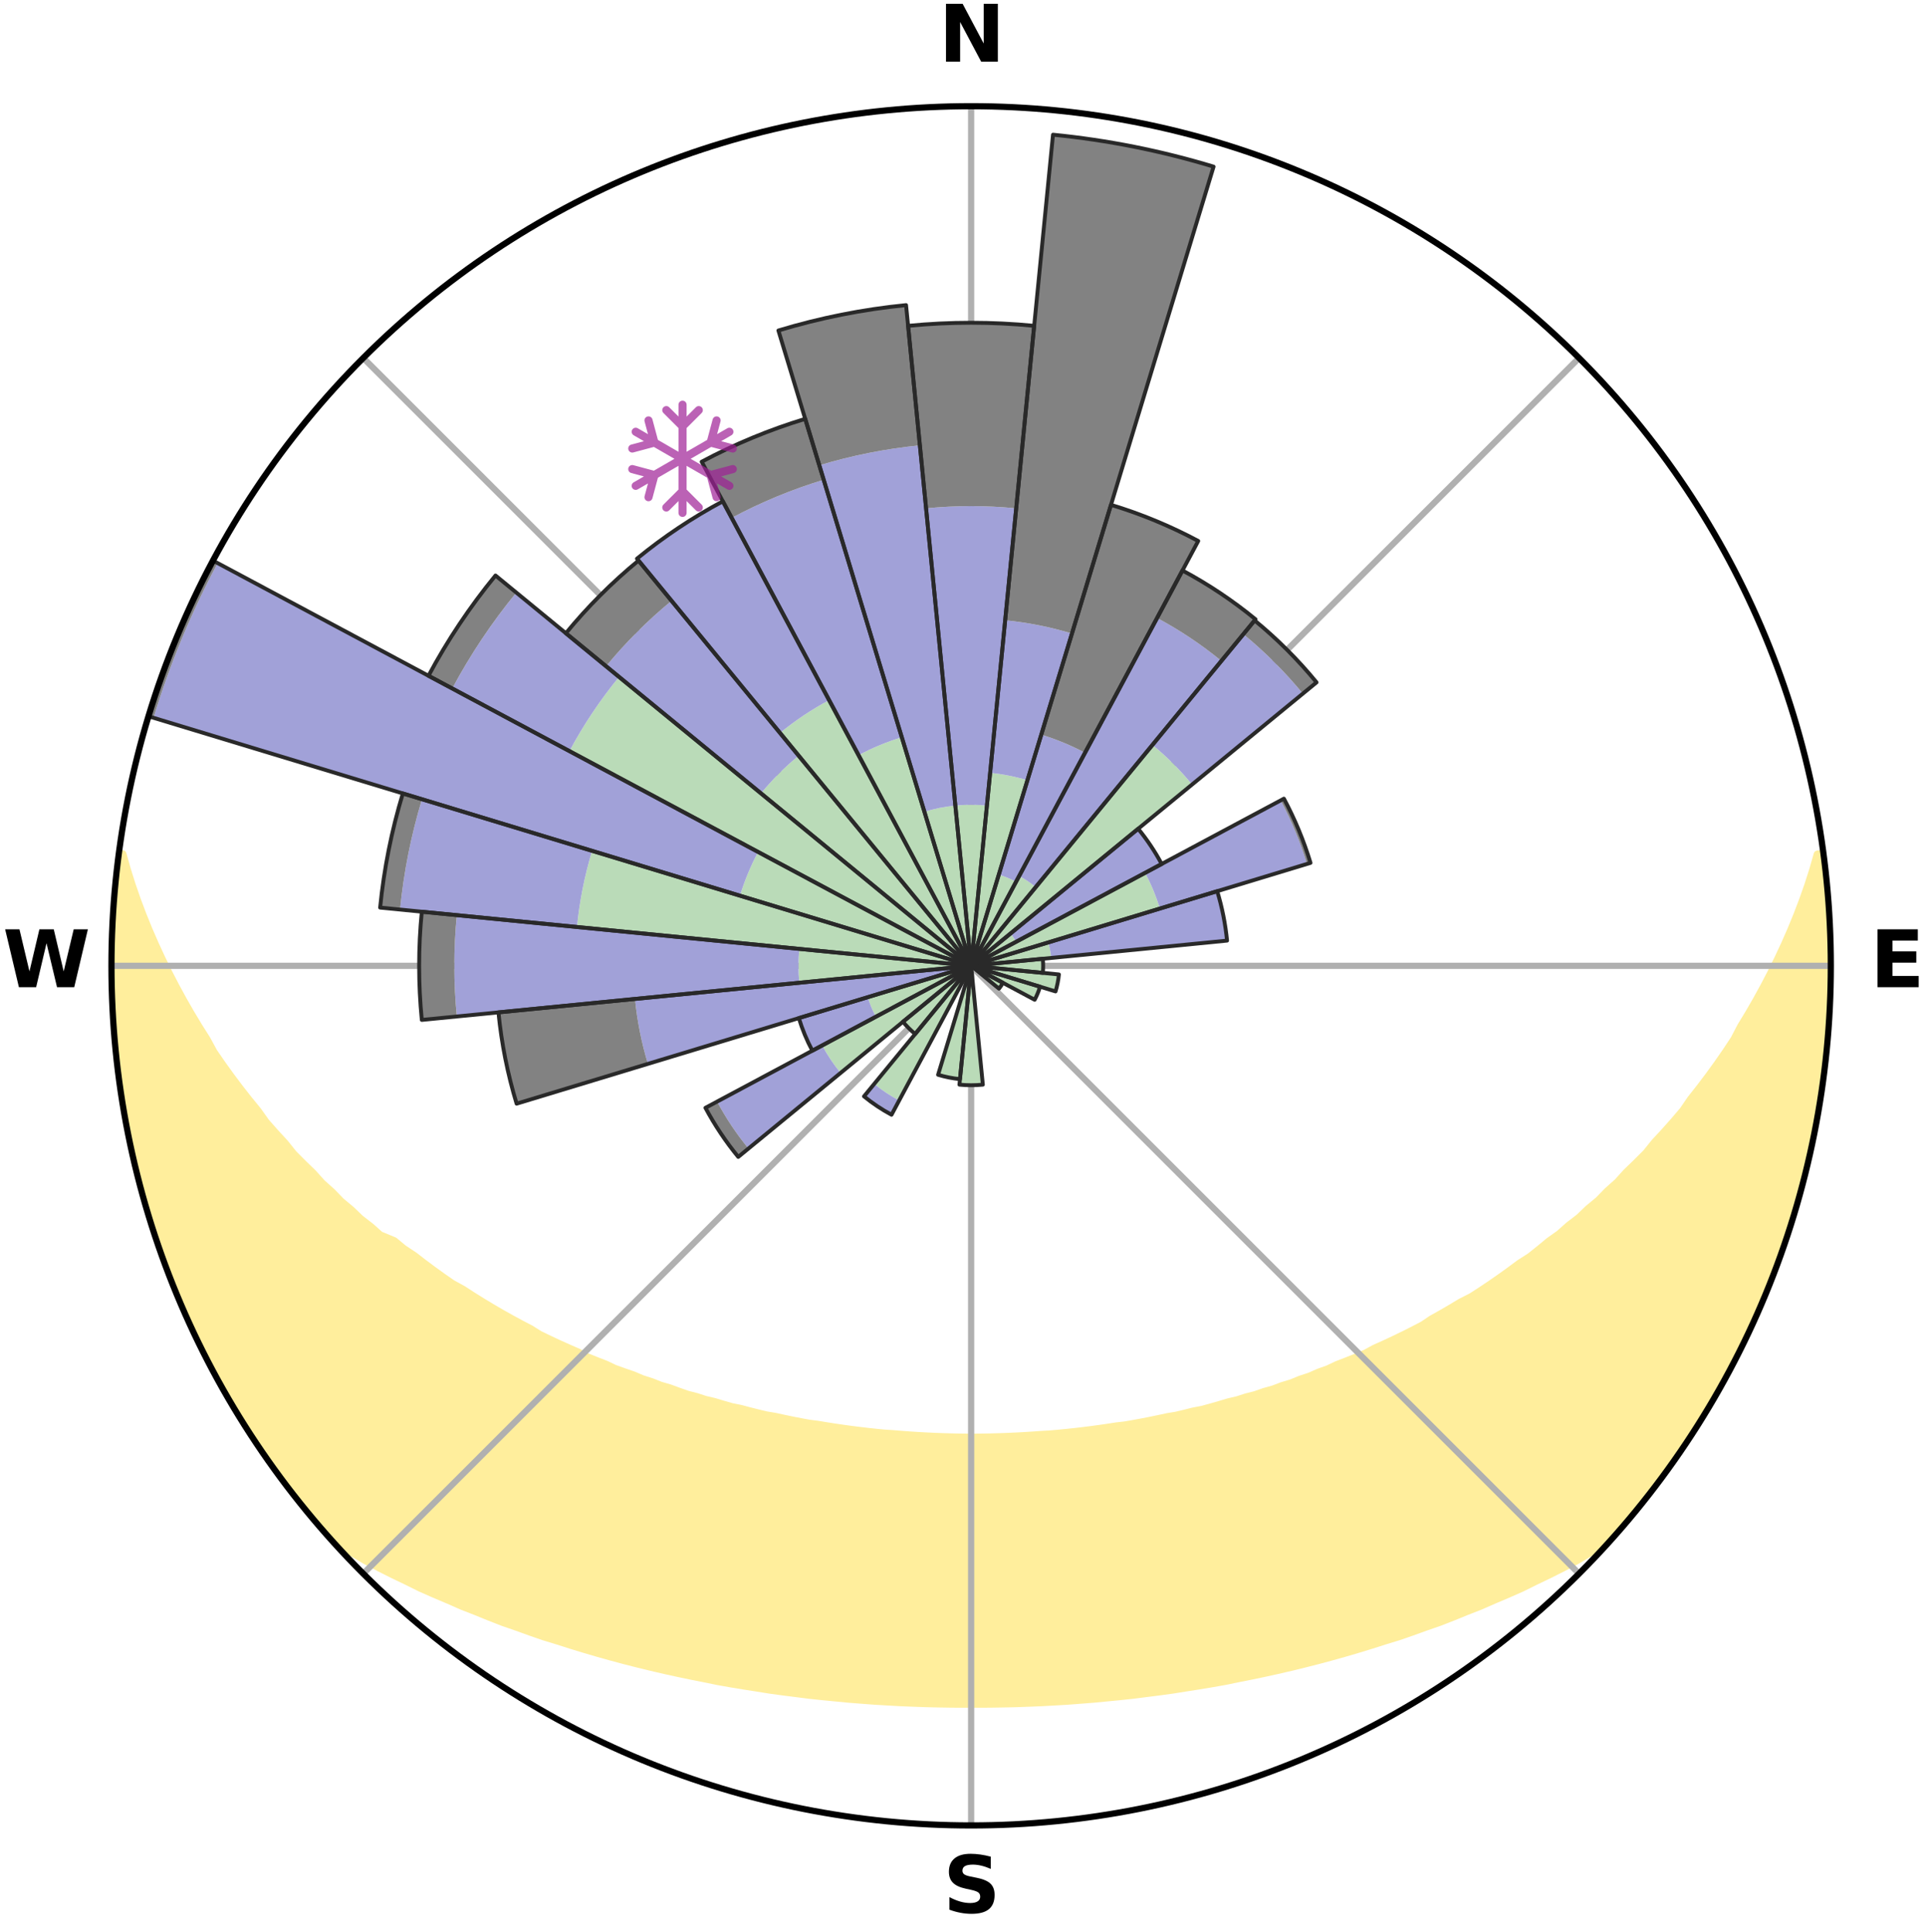 <?xml version="1.0" encoding="utf-8" standalone="no"?>
<!DOCTYPE svg PUBLIC "-//W3C//DTD SVG 1.1//EN"
  "http://www.w3.org/Graphics/SVG/1.1/DTD/svg11.dtd">
<svg xmlns:xlink="http://www.w3.org/1999/xlink" width="248.41pt" height="249.158pt" viewBox="0 0 248.41 249.158" xmlns="http://www.w3.org/2000/svg" version="1.1">
 <title>Ski Rose for Purden Ski Village</title>
 <defs>
  <style type="text/css">*{stroke-linejoin: round; stroke-linecap: butt}</style>
 </defs>
 <g id="figure_1">
  <g id="patch_1">
   <path d="M 0 249.158 
L 248.41 249.158 
L 248.41 0 
L 0 0 
z
" style="fill: #ffffff"/>
  </g>
  <g id="axes_1">
   <g id="patch_2">
    <path d="M 236.135 124.579 
C 236.135 110.018 233.267 95.599 227.695 82.147 
C 222.122 68.695 213.955 56.471 203.659 46.175 
C 193.363 35.879 181.139 27.711 167.687 22.139 
C 154.235 16.567 139.815 13.699 125.255 13.699 
C 110.694 13.699 96.275 16.567 82.823 22.139 
C 69.371 27.711 57.147 35.879 46.851 46.175 
C 36.555 56.471 28.387 68.695 22.815 82.147 
C 17.243 95.599 14.375 110.018 14.375 124.579 
C 14.375 139.14 17.243 153.559 22.815 167.011 
C 28.387 180.463 36.555 192.687 46.851 202.983 
C 57.147 213.279 69.371 221.447 82.823 227.019 
C 96.275 232.591 110.694 235.459 125.255 235.459 
C 139.815 235.459 154.235 232.591 167.687 227.019 
C 181.139 221.447 193.363 213.279 203.659 202.983 
C 213.955 192.687 222.122 180.463 227.695 167.011 
C 233.267 153.559 236.135 139.14 236.135 124.579 
M 125.255 124.579 
C 125.255 124.579 125.255 124.579 125.255 124.579 
C 125.255 124.579 125.255 124.579 125.255 124.579 
C 125.255 124.579 125.255 124.579 125.255 124.579 
C 125.255 124.579 125.255 124.579 125.255 124.579 
C 125.255 124.579 125.255 124.579 125.255 124.579 
C 125.255 124.579 125.255 124.579 125.255 124.579 
C 125.255 124.579 125.255 124.579 125.255 124.579 
C 125.255 124.579 125.255 124.579 125.255 124.579 
C 125.255 124.579 125.255 124.579 125.255 124.579 
C 125.255 124.579 125.255 124.579 125.255 124.579 
C 125.255 124.579 125.255 124.579 125.255 124.579 
C 125.255 124.579 125.255 124.579 125.255 124.579 
C 125.255 124.579 125.255 124.579 125.255 124.579 
C 125.255 124.579 125.255 124.579 125.255 124.579 
C 125.255 124.579 125.255 124.579 125.255 124.579 
C 125.255 124.579 125.255 124.579 125.255 124.579 
z
" style="fill: #ffffff"/>
   </g>
   <g id="PolyCollection_1">
    <defs>
     <path id="mbc4598319e" d="M 235.109 -139.042 
L 234.419 -138.951 
L 233.848 -136.952 
L 233.215 -134.974 
L 232.527 -133.022 
L 231.791 -131.095 
L 231.012 -129.197 
L 230.192 -127.327 
L 229.334 -125.487 
L 228.441 -123.679 
L 227.515 -121.901 
L 226.557 -120.156 
L 225.568 -118.444 
L 224.55 -116.764 
L 223.684 -115.101 
L 222.613 -113.487 
L 221.516 -111.906 
L 220.396 -110.36 
L 219.253 -108.849 
L 218.089 -107.373 
L 217.079 -105.897 
L 215.876 -104.489 
L 214.654 -103.116 
L 213.417 -101.779 
L 212.332 -100.431 
L 211.063 -99.162 
L 209.781 -97.928 
L 208.65 -96.675 
L 207.344 -95.51 
L 206.187 -94.32 
L 204.86 -93.222 
L 203.681 -92.094 
L 202.338 -91.062 
L 201.14 -89.996 
L 199.784 -89.03 
L 198.571 -88.025 
L 197.349 -87.049 
L 195.982 -86.178 
L 194.75 -85.26 
L 193.514 -84.372 
L 192.272 -83.511 
L 191.028 -82.677 
L 189.78 -81.871 
L 188.407 -81.176 
L 187.158 -80.424 
L 185.908 -79.698 
L 184.658 -78.997 
L 183.519 -78.233 
L 182.267 -77.582 
L 181.017 -76.954 
L 179.768 -76.35 
L 178.522 -75.769 
L 177.279 -75.21 
L 176.131 -74.583 
L 174.892 -74.068 
L 173.658 -73.573 
L 172.428 -73.099 
L 171.282 -72.555 
L 170.06 -72.119 
L 168.916 -71.614 
L 167.702 -71.216 
L 166.561 -70.748 
L 165.356 -70.385 
L 164.219 -69.953 
L 163.025 -69.622 
L 161.894 -69.224 
L 160.711 -68.924 
L 159.584 -68.558 
L 158.413 -68.287 
L 157.293 -67.951 
L 156.175 -67.631 
L 155.059 -67.326 
L 153.909 -67.107 
L 152.8 -66.829 
L 151.693 -66.565 
L 150.56 -66.38 
L 149.461 -66.141 
L 148.363 -65.915 
L 147.268 -65.701 
L 146.176 -65.5 
L 145.086 -65.311 
L 143.982 -65.186 
L 142.898 -65.018 
L 141.816 -64.861 
L 140.737 -64.715 
L 139.659 -64.58 
L 138.584 -64.456 
L 137.51 -64.342 
L 136.438 -64.238 
L 135.368 -64.145 
L 134.295 -64.087 
L 133.229 -64.01 
L 132.163 -63.943 
L 131.099 -63.885 
L 130.035 -63.837 
L 128.972 -63.798 
L 127.91 -63.768 
L 126.848 -63.748 
L 125.786 -63.736 
L 124.724 -63.737 
L 123.662 -63.75 
L 122.6 -63.772 
L 121.538 -63.804 
L 120.475 -63.845 
L 119.412 -63.895 
L 118.348 -63.955 
L 117.283 -64.024 
L 116.217 -64.103 
L 115.149 -64.191 
L 114.075 -64.258 
L 113.004 -64.364 
L 111.931 -64.479 
L 110.856 -64.605 
L 109.78 -64.742 
L 108.701 -64.889 
L 107.621 -65.048 
L 106.538 -65.217 
L 105.453 -65.398 
L 104.346 -65.536 
L 103.255 -65.738 
L 102.161 -65.953 
L 101.065 -66.181 
L 99.967 -66.421 
L 98.836 -66.608 
L 97.73 -66.873 
L 96.623 -67.152 
L 95.513 -67.446 
L 94.361 -67.679 
L 93.244 -68 
L 92.126 -68.337 
L 90.957 -68.61 
L 89.832 -68.977 
L 88.652 -69.278 
L 87.522 -69.677 
L 86.39 -70.093 
L 85.195 -70.441 
L 84.059 -70.892 
L 82.854 -71.274 
L 81.715 -71.761 
L 80.5 -72.178 
L 79.28 -72.614 
L 78.136 -73.158 
L 76.909 -73.633 
L 75.677 -74.128 
L 74.532 -74.734 
L 73.295 -75.271 
L 72.054 -75.83 
L 70.811 -76.411 
L 69.565 -77.015 
L 68.424 -77.731 
L 67.177 -78.382 
L 65.93 -79.058 
L 64.683 -79.758 
L 63.436 -80.484 
L 62.189 -81.235 
L 60.945 -82.013 
L 59.702 -82.818 
L 58.332 -83.569 
L 57.094 -84.429 
L 55.86 -85.317 
L 54.631 -86.233 
L 53.408 -87.178 
L 52.047 -88.079 
L 50.836 -89.083 
L 49.014 -89.834 
L 47.814 -90.907 
L 46.471 -91.946 
L 45.291 -93.081 
L 43.965 -94.186 
L 42.808 -95.383 
L 41.502 -96.556 
L 40.371 -97.815 
L 39.09 -99.056 
L 37.822 -100.332 
L 36.738 -101.687 
L 35.501 -103.031 
L 34.281 -104.411 
L 33.252 -105.861 
L 32.07 -107.308 
L 30.908 -108.791 
L 29.767 -110.308 
L 28.649 -111.861 
L 27.554 -113.447 
L 26.663 -115.086 
L 25.62 -116.738 
L 24.606 -118.423 
L 23.62 -120.142 
L 22.665 -121.893 
L 21.741 -123.676 
L 20.852 -125.49 
L 19.999 -127.335 
L 19.184 -129.21 
L 18.41 -131.114 
L 17.681 -133.045 
L 17.002 -135.003 
L 16.379 -136.984 
L 15.82 -138.986 
L 15.359 -139.047 
L 15.359 -139.047 
L 15.167 -137.122 
L 14.986 -135.197 
L 14.861 -133.267 
L 14.593 -131.347 
L 14.533 -129.413 
L 14.486 -127.48 
L 14.492 -125.546 
L 14.511 -123.613 
L 14.427 -121.677 
L 14.513 -119.744 
L 14.648 -117.814 
L 14.799 -115.886 
L 14.983 -113.961 
L 15.213 -112.041 
L 15.462 -110.125 
L 15.603 -108.191 
L 15.926 -106.284 
L 16.27 -104.38 
L 16.654 -102.484 
L 17.063 -100.593 
L 17.508 -98.711 
L 17.979 -96.836 
L 18.485 -94.969 
L 19.019 -93.111 
L 19.586 -91.262 
L 20.182 -89.422 
L 20.809 -87.593 
L 21.468 -85.775 
L 22.156 -83.967 
L 22.873 -82.171 
L 23.626 -80.389 
L 24.405 -78.619 
L 25.215 -76.863 
L 26.06 -75.122 
L 26.933 -73.396 
L 27.837 -71.685 
L 28.774 -69.993 
L 29.742 -68.318 
L 30.743 -66.662 
L 31.777 -65.027 
L 32.846 -63.415 
L 33.95 -61.827 
L 35.003 -60.203 
L 36.137 -58.636 
L 37.306 -57.093 
L 38.481 -55.556 
L 39.704 -54.056 
L 40.944 -52.57 
L 42.214 -51.111 
L 43.734 -49.879 
L 45.474 -48.87 
L 47.186 -47.861 
L 48.952 -46.933 
L 50.727 -46.043 
L 52.507 -45.189 
L 54.252 -44.325 
L 56.039 -43.537 
L 57.825 -42.78 
L 59.577 -42.01 
L 61.362 -41.313 
L 63.114 -40.6 
L 64.865 -39.916 
L 66.645 -39.301 
L 68.393 -38.67 
L 70.139 -38.064 
L 71.908 -37.525 
L 73.649 -36.969 
L 75.387 -36.438 
L 77.122 -35.93 
L 78.854 -35.445 
L 80.583 -34.982 
L 82.309 -34.542 
L 84.031 -34.122 
L 85.75 -33.724 
L 87.465 -33.346 
L 89.176 -32.988 
L 90.884 -32.65 
L 92.578 -32.301 
L 94.279 -32.001 
L 95.976 -31.72 
L 97.671 -31.456 
L 99.355 -31.186 
L 101.043 -30.957 
L 102.727 -30.746 
L 104.405 -30.531 
L 106.084 -30.353 
L 107.761 -30.191 
L 109.433 -30.029 
L 111.105 -29.898 
L 112.773 -29.771 
L 114.442 -29.673 
L 116.107 -29.579 
L 117.773 -29.511 
L 119.437 -29.451 
L 121.1 -29.413 
L 122.762 -29.386 
L 124.424 -29.378 
L 126.086 -29.378 
L 127.748 -29.387 
L 129.41 -29.414 
L 131.073 -29.451 
L 132.737 -29.511 
L 134.402 -29.58 
L 136.068 -29.673 
L 137.737 -29.771 
L 139.405 -29.899 
L 141.077 -30.03 
L 142.748 -30.192 
L 144.425 -30.353 
L 146.105 -30.532 
L 147.782 -30.747 
L 149.467 -30.958 
L 151.155 -31.187 
L 152.839 -31.457 
L 154.533 -31.721 
L 156.23 -32.003 
L 157.932 -32.302 
L 159.625 -32.651 
L 161.333 -32.99 
L 163.044 -33.347 
L 164.759 -33.726 
L 166.478 -34.123 
L 168.2 -34.544 
L 169.926 -34.983 
L 171.654 -35.447 
L 173.387 -35.931 
L 175.122 -36.44 
L 176.86 -36.971 
L 178.6 -37.527 
L 180.369 -38.067 
L 182.116 -38.671 
L 183.863 -39.303 
L 185.643 -39.918 
L 187.395 -40.602 
L 189.146 -41.315 
L 190.931 -42.013 
L 192.683 -42.782 
L 194.47 -43.539 
L 196.256 -44.327 
L 198 -45.191 
L 199.78 -46.046 
L 201.555 -46.935 
L 203.321 -47.863 
L 205.034 -48.871 
L 206.775 -49.88 
L 208.293 -51.113 
L 209.565 -52.571 
L 210.81 -54.053 
L 212.006 -55.574 
L 213.203 -57.094 
L 214.373 -58.635 
L 215.493 -60.213 
L 216.612 -61.791 
L 217.657 -63.42 
L 218.73 -65.029 
L 219.757 -66.668 
L 220.779 -68.311 
L 221.704 -70.011 
L 222.673 -71.685 
L 223.533 -73.419 
L 224.441 -75.127 
L 225.299 -76.86 
L 226.127 -78.609 
L 226.914 -80.376 
L 227.66 -82.161 
L 228.363 -83.964 
L 229.04 -85.775 
L 229.661 -87.607 
L 230.405 -89.396 
L 230.946 -91.255 
L 231.444 -93.124 
L 232.083 -94.953 
L 232.502 -96.843 
L 233.025 -98.706 
L 233.412 -100.601 
L 233.86 -102.483 
L 234.175 -104.392 
L 234.605 -106.28 
L 234.79 -108.209 
L 235.151 -110.111 
L 235.414 -112.028 
L 235.552 -113.959 
L 235.742 -115.884 
L 235.896 -117.812 
L 235.928 -119.747 
L 236.081 -121.677 
L 236.129 -123.611 
L 236.057 -125.546 
L 236.036 -127.48 
L 235.981 -129.413 
L 235.808 -131.341 
L 235.757 -133.276 
L 235.601 -135.204 
L 235.413 -137.13 
L 235.109 -139.042 
z
" style="stroke: #ffee9c"/>
    </defs>
    <g clip-path="url(#p1c7dfcfb48)">
     <use xlink:href="#mbc4598319e" x="0" y="249.158" style="fill: #ffee9c; stroke: #ffee9c"/>
    </g>
   </g>
   <g id="matplotlib.axis_1">
    <g id="xtick_1">
     <g id="line2d_1">
      <path d="M 125.255 124.579 
L 125.255 13.699 
" clip-path="url(#p1c7dfcfb48)" style="fill: none; stroke: #b0b0b0; stroke-width: 0.8; stroke-linecap: square"/>
     </g>
     <g id="text_1">
      <!-- N -->
      <g transform="translate(121.07 7.958) scale(0.1 -0.1)">
       <defs>
        <path id="DejaVuSans-Bold-4e" d="M 588 4666 
L 1931 4666 
L 3628 1466 
L 3628 4666 
L 4769 4666 
L 4769 0 
L 3425 0 
L 1728 3200 
L 1728 0 
L 588 0 
L 588 4666 
z
" transform="scale(0.016)"/>
       </defs>
       <use xlink:href="#DejaVuSans-Bold-4e"/>
      </g>
     </g>
    </g>
    <g id="xtick_2">
     <g id="line2d_2">
      <path d="M 125.255 124.579 
L 203.659 46.175 
" clip-path="url(#p1c7dfcfb48)" style="fill: none; stroke: #b0b0b0; stroke-width: 0.8; stroke-linecap: square"/>
     </g>
    </g>
    <g id="xtick_3">
     <g id="line2d_3">
      <path d="M 125.255 124.579 
L 236.135 124.579 
" clip-path="url(#p1c7dfcfb48)" style="fill: none; stroke: #b0b0b0; stroke-width: 0.8; stroke-linecap: square"/>
     </g>
     <g id="text_2">
      <!-- E -->
      <g transform="translate(241.219 127.338) scale(0.1 -0.1)">
       <defs>
        <path id="DejaVuSans-Bold-45" d="M 588 4666 
L 3834 4666 
L 3834 3756 
L 1791 3756 
L 1791 2888 
L 3713 2888 
L 3713 1978 
L 1791 1978 
L 1791 909 
L 3903 909 
L 3903 0 
L 588 0 
L 588 4666 
z
" transform="scale(0.016)"/>
       </defs>
       <use xlink:href="#DejaVuSans-Bold-45"/>
      </g>
     </g>
    </g>
    <g id="xtick_4">
     <g id="line2d_4">
      <path d="M 125.255 124.579 
L 203.659 202.983 
" clip-path="url(#p1c7dfcfb48)" style="fill: none; stroke: #b0b0b0; stroke-width: 0.8; stroke-linecap: square"/>
     </g>
    </g>
    <g id="xtick_5">
     <g id="line2d_5">
      <path d="M 125.255 124.579 
L 125.255 235.459 
" clip-path="url(#p1c7dfcfb48)" style="fill: none; stroke: #b0b0b0; stroke-width: 0.8; stroke-linecap: square"/>
     </g>
     <g id="text_3">
      <!-- S -->
      <g transform="translate(121.654 246.718) scale(0.1 -0.1)">
       <defs>
        <path id="DejaVuSans-Bold-53" d="M 3834 4519 
L 3834 3531 
Q 3450 3703 3084 3790 
Q 2719 3878 2394 3878 
Q 1963 3878 1756 3759 
Q 1550 3641 1550 3391 
Q 1550 3203 1689 3098 
Q 1828 2994 2194 2919 
L 2706 2816 
Q 3484 2659 3812 2340 
Q 4141 2022 4141 1434 
Q 4141 663 3683 286 
Q 3225 -91 2284 -91 
Q 1841 -91 1394 -6 
Q 947 78 500 244 
L 500 1259 
Q 947 1022 1364 901 
Q 1781 781 2169 781 
Q 2563 781 2772 912 
Q 2981 1044 2981 1288 
Q 2981 1506 2839 1625 
Q 2697 1744 2272 1838 
L 1806 1941 
Q 1106 2091 782 2419 
Q 459 2747 459 3303 
Q 459 4000 909 4375 
Q 1359 4750 2203 4750 
Q 2588 4750 2994 4692 
Q 3400 4634 3834 4519 
z
" transform="scale(0.016)"/>
       </defs>
       <use xlink:href="#DejaVuSans-Bold-53"/>
      </g>
     </g>
    </g>
    <g id="xtick_6">
     <g id="line2d_6">
      <path d="M 125.255 124.579 
L 46.851 202.983 
" clip-path="url(#p1c7dfcfb48)" style="fill: none; stroke: #b0b0b0; stroke-width: 0.8; stroke-linecap: square"/>
     </g>
    </g>
    <g id="xtick_7">
     <g id="line2d_7">
      <path d="M 125.255 124.579 
L 14.375 124.579 
" clip-path="url(#p1c7dfcfb48)" style="fill: none; stroke: #b0b0b0; stroke-width: 0.8; stroke-linecap: square"/>
     </g>
     <g id="text_4">
      <!-- W -->
      <g transform="translate(0.36 127.338) scale(0.1 -0.1)">
       <defs>
        <path id="DejaVuSans-Bold-57" d="M 191 4666 
L 1344 4666 
L 2150 1275 
L 2950 4666 
L 4109 4666 
L 4909 1275 
L 5716 4666 
L 6859 4666 
L 5759 0 
L 4372 0 
L 3525 3547 
L 2688 0 
L 1300 0 
L 191 4666 
z
" transform="scale(0.016)"/>
       </defs>
       <use xlink:href="#DejaVuSans-Bold-57"/>
      </g>
     </g>
    </g>
    <g id="xtick_8">
     <g id="line2d_8">
      <path d="M 125.255 124.579 
L 46.851 46.175 
" clip-path="url(#p1c7dfcfb48)" style="fill: none; stroke: #b0b0b0; stroke-width: 0.8; stroke-linecap: square"/>
     </g>
    </g>
   </g>
   <g id="matplotlib.axis_2"/>
   <g id="patch_3">
    <path d="M 125.255 124.579 
C 125.255 124.579 125.255 124.579 125.255 124.579 
C 125.255 124.579 125.255 124.579 125.255 124.579 
L 125.255 124.579 
C 125.255 124.579 125.255 124.579 125.255 124.579 
C 125.255 124.579 125.255 124.579 125.255 124.579 
z
" clip-path="url(#p1c7dfcfb48)" style="fill: #d9d9d9"/>
   </g>
   <g id="patch_4">
    <path d="M 125.255 124.579 
C 125.255 124.579 125.255 124.579 125.255 124.579 
C 125.255 124.579 125.255 124.579 125.255 124.579 
L 125.255 124.579 
C 125.255 124.579 125.255 124.579 125.255 124.579 
C 125.255 124.579 125.255 124.579 125.255 124.579 
z
" clip-path="url(#p1c7dfcfb48)" style="fill: #d9d9d9"/>
   </g>
   <g id="patch_5">
    <path d="M 125.255 124.579 
C 125.255 124.579 125.255 124.579 125.255 124.579 
C 125.255 124.579 125.255 124.579 125.255 124.579 
L 125.255 124.579 
C 125.255 124.579 125.255 124.579 125.255 124.579 
C 125.255 124.579 125.255 124.579 125.255 124.579 
z
" clip-path="url(#p1c7dfcfb48)" style="fill: #d9d9d9"/>
   </g>
   <g id="patch_6">
    <path d="M 125.255 124.579 
C 125.255 124.579 125.255 124.579 125.255 124.579 
C 125.255 124.579 125.255 124.579 125.255 124.579 
L 125.255 124.579 
C 125.255 124.579 125.255 124.579 125.255 124.579 
C 125.255 124.579 125.255 124.579 125.255 124.579 
z
" clip-path="url(#p1c7dfcfb48)" style="fill: #d9d9d9"/>
   </g>
   <g id="patch_7">
    <path d="M 125.255 124.579 
C 125.255 124.579 125.255 124.579 125.255 124.579 
C 125.255 124.579 125.255 124.579 125.255 124.579 
L 125.255 124.579 
C 125.255 124.579 125.255 124.579 125.255 124.579 
C 125.255 124.579 125.255 124.579 125.255 124.579 
z
" clip-path="url(#p1c7dfcfb48)" style="fill: #d9d9d9"/>
   </g>
   <g id="patch_8">
    <path d="M 125.255 124.579 
C 125.255 124.579 125.255 124.579 125.255 124.579 
C 125.255 124.579 125.255 124.579 125.255 124.579 
L 125.255 124.579 
C 125.255 124.579 125.255 124.579 125.255 124.579 
C 125.255 124.579 125.255 124.579 125.255 124.579 
z
" clip-path="url(#p1c7dfcfb48)" style="fill: #d9d9d9"/>
   </g>
   <g id="patch_9">
    <path d="M 125.255 124.579 
C 125.255 124.579 125.255 124.579 125.255 124.579 
C 125.255 124.579 125.255 124.579 125.255 124.579 
L 125.255 124.579 
C 125.255 124.579 125.255 124.579 125.255 124.579 
C 125.255 124.579 125.255 124.579 125.255 124.579 
z
" clip-path="url(#p1c7dfcfb48)" style="fill: #d9d9d9"/>
   </g>
   <g id="patch_10">
    <path d="M 125.255 124.579 
C 125.255 124.579 125.255 124.579 125.255 124.579 
C 125.255 124.579 125.255 124.579 125.255 124.579 
L 125.255 124.579 
C 125.255 124.579 125.255 124.579 125.255 124.579 
C 125.255 124.579 125.255 124.579 125.255 124.579 
z
" clip-path="url(#p1c7dfcfb48)" style="fill: #d9d9d9"/>
   </g>
   <g id="patch_11">
    <path d="M 125.255 124.579 
C 125.255 124.579 125.255 124.579 125.255 124.579 
C 125.255 124.579 125.255 124.579 125.255 124.579 
L 125.255 124.579 
C 125.255 124.579 125.255 124.579 125.255 124.579 
C 125.255 124.579 125.255 124.579 125.255 124.579 
z
" clip-path="url(#p1c7dfcfb48)" style="fill: #d9d9d9"/>
   </g>
   <g id="patch_12">
    <path d="M 125.255 124.579 
C 125.255 124.579 125.255 124.579 125.255 124.579 
C 125.255 124.579 125.255 124.579 125.255 124.579 
L 125.255 124.579 
C 125.255 124.579 125.255 124.579 125.255 124.579 
C 125.255 124.579 125.255 124.579 125.255 124.579 
z
" clip-path="url(#p1c7dfcfb48)" style="fill: #d9d9d9"/>
   </g>
   <g id="patch_13">
    <path d="M 125.255 124.579 
C 125.255 124.579 125.255 124.579 125.255 124.579 
C 125.255 124.579 125.255 124.579 125.255 124.579 
L 125.255 124.579 
C 125.255 124.579 125.255 124.579 125.255 124.579 
C 125.255 124.579 125.255 124.579 125.255 124.579 
z
" clip-path="url(#p1c7dfcfb48)" style="fill: #d9d9d9"/>
   </g>
   <g id="patch_14">
    <path d="M 125.255 124.579 
C 125.255 124.579 125.255 124.579 125.255 124.579 
C 125.255 124.579 125.255 124.579 125.255 124.579 
L 125.255 124.579 
C 125.255 124.579 125.255 124.579 125.255 124.579 
C 125.255 124.579 125.255 124.579 125.255 124.579 
z
" clip-path="url(#p1c7dfcfb48)" style="fill: #d9d9d9"/>
   </g>
   <g id="patch_15">
    <path d="M 125.255 124.579 
C 125.255 124.579 125.255 124.579 125.255 124.579 
C 125.255 124.579 125.255 124.579 125.255 124.579 
L 125.255 124.579 
C 125.255 124.579 125.255 124.579 125.255 124.579 
C 125.255 124.579 125.255 124.579 125.255 124.579 
z
" clip-path="url(#p1c7dfcfb48)" style="fill: #d9d9d9"/>
   </g>
   <g id="patch_16">
    <path d="M 125.255 124.579 
C 125.255 124.579 125.255 124.579 125.255 124.579 
C 125.255 124.579 125.255 124.579 125.255 124.579 
L 125.255 124.579 
C 125.255 124.579 125.255 124.579 125.255 124.579 
C 125.255 124.579 125.255 124.579 125.255 124.579 
z
" clip-path="url(#p1c7dfcfb48)" style="fill: #d9d9d9"/>
   </g>
   <g id="patch_17">
    <path d="M 125.255 124.579 
C 125.255 124.579 125.255 124.579 125.255 124.579 
C 125.255 124.579 125.255 124.579 125.255 124.579 
L 125.255 124.579 
C 125.255 124.579 125.255 124.579 125.255 124.579 
C 125.255 124.579 125.255 124.579 125.255 124.579 
z
" clip-path="url(#p1c7dfcfb48)" style="fill: #d9d9d9"/>
   </g>
   <g id="patch_18">
    <path d="M 125.255 124.579 
C 125.255 124.579 125.255 124.579 125.255 124.579 
C 125.255 124.579 125.255 124.579 125.255 124.579 
L 125.255 124.579 
C 125.255 124.579 125.255 124.579 125.255 124.579 
C 125.255 124.579 125.255 124.579 125.255 124.579 
z
" clip-path="url(#p1c7dfcfb48)" style="fill: #d9d9d9"/>
   </g>
   <g id="patch_19">
    <path d="M 125.255 124.579 
C 125.255 124.579 125.255 124.579 125.255 124.579 
C 125.255 124.579 125.255 124.579 125.255 124.579 
L 125.255 124.579 
C 125.255 124.579 125.255 124.579 125.255 124.579 
C 125.255 124.579 125.255 124.579 125.255 124.579 
z
" clip-path="url(#p1c7dfcfb48)" style="fill: #d9d9d9"/>
   </g>
   <g id="patch_20">
    <path d="M 125.255 124.579 
C 125.255 124.579 125.255 124.579 125.255 124.579 
C 125.255 124.579 125.255 124.579 125.255 124.579 
L 125.255 124.579 
C 125.255 124.579 125.255 124.579 125.255 124.579 
C 125.255 124.579 125.255 124.579 125.255 124.579 
z
" clip-path="url(#p1c7dfcfb48)" style="fill: #d9d9d9"/>
   </g>
   <g id="patch_21">
    <path d="M 125.255 124.579 
C 125.255 124.579 125.255 124.579 125.255 124.579 
C 125.255 124.579 125.255 124.579 125.255 124.579 
L 125.255 124.579 
C 125.255 124.579 125.255 124.579 125.255 124.579 
C 125.255 124.579 125.255 124.579 125.255 124.579 
z
" clip-path="url(#p1c7dfcfb48)" style="fill: #d9d9d9"/>
   </g>
   <g id="patch_22">
    <path d="M 125.255 124.579 
C 125.255 124.579 125.255 124.579 125.255 124.579 
C 125.255 124.579 125.255 124.579 125.255 124.579 
L 125.255 124.579 
C 125.255 124.579 125.255 124.579 125.255 124.579 
C 125.255 124.579 125.255 124.579 125.255 124.579 
z
" clip-path="url(#p1c7dfcfb48)" style="fill: #d9d9d9"/>
   </g>
   <g id="patch_23">
    <path d="M 125.255 124.579 
C 125.255 124.579 125.255 124.579 125.255 124.579 
C 125.255 124.579 125.255 124.579 125.255 124.579 
L 125.255 124.579 
C 125.255 124.579 125.255 124.579 125.255 124.579 
C 125.255 124.579 125.255 124.579 125.255 124.579 
z
" clip-path="url(#p1c7dfcfb48)" style="fill: #d9d9d9"/>
   </g>
   <g id="patch_24">
    <path d="M 125.255 124.579 
C 125.255 124.579 125.255 124.579 125.255 124.579 
C 125.255 124.579 125.255 124.579 125.255 124.579 
L 125.255 124.579 
C 125.255 124.579 125.255 124.579 125.255 124.579 
C 125.255 124.579 125.255 124.579 125.255 124.579 
z
" clip-path="url(#p1c7dfcfb48)" style="fill: #d9d9d9"/>
   </g>
   <g id="patch_25">
    <path d="M 125.255 124.579 
C 125.255 124.579 125.255 124.579 125.255 124.579 
C 125.255 124.579 125.255 124.579 125.255 124.579 
L 125.255 124.579 
C 125.255 124.579 125.255 124.579 125.255 124.579 
C 125.255 124.579 125.255 124.579 125.255 124.579 
z
" clip-path="url(#p1c7dfcfb48)" style="fill: #d9d9d9"/>
   </g>
   <g id="patch_26">
    <path d="M 125.255 124.579 
C 125.255 124.579 125.255 124.579 125.255 124.579 
C 125.255 124.579 125.255 124.579 125.255 124.579 
L 125.255 124.579 
C 125.255 124.579 125.255 124.579 125.255 124.579 
C 125.255 124.579 125.255 124.579 125.255 124.579 
z
" clip-path="url(#p1c7dfcfb48)" style="fill: #d9d9d9"/>
   </g>
   <g id="patch_27">
    <path d="M 125.255 124.579 
C 125.255 124.579 125.255 124.579 125.255 124.579 
C 125.255 124.579 125.255 124.579 125.255 124.579 
L 125.255 124.579 
C 125.255 124.579 125.255 124.579 125.255 124.579 
C 125.255 124.579 125.255 124.579 125.255 124.579 
z
" clip-path="url(#p1c7dfcfb48)" style="fill: #d9d9d9"/>
   </g>
   <g id="patch_28">
    <path d="M 125.255 124.579 
C 125.255 124.579 125.255 124.579 125.255 124.579 
C 125.255 124.579 125.255 124.579 125.255 124.579 
L 125.255 124.579 
C 125.255 124.579 125.255 124.579 125.255 124.579 
C 125.255 124.579 125.255 124.579 125.255 124.579 
z
" clip-path="url(#p1c7dfcfb48)" style="fill: #d9d9d9"/>
   </g>
   <g id="patch_29">
    <path d="M 125.255 124.579 
C 125.255 124.579 125.255 124.579 125.255 124.579 
C 125.255 124.579 125.255 124.579 125.255 124.579 
L 125.255 124.579 
C 125.255 124.579 125.255 124.579 125.255 124.579 
C 125.255 124.579 125.255 124.579 125.255 124.579 
z
" clip-path="url(#p1c7dfcfb48)" style="fill: #d9d9d9"/>
   </g>
   <g id="patch_30">
    <path d="M 125.255 124.579 
C 125.255 124.579 125.255 124.579 125.255 124.579 
C 125.255 124.579 125.255 124.579 125.255 124.579 
L 125.255 124.579 
C 125.255 124.579 125.255 124.579 125.255 124.579 
C 125.255 124.579 125.255 124.579 125.255 124.579 
z
" clip-path="url(#p1c7dfcfb48)" style="fill: #d9d9d9"/>
   </g>
   <g id="patch_31">
    <path d="M 125.255 124.579 
C 125.255 124.579 125.255 124.579 125.255 124.579 
C 125.255 124.579 125.255 124.579 125.255 124.579 
L 125.255 124.579 
C 125.255 124.579 125.255 124.579 125.255 124.579 
C 125.255 124.579 125.255 124.579 125.255 124.579 
z
" clip-path="url(#p1c7dfcfb48)" style="fill: #d9d9d9"/>
   </g>
   <g id="patch_32">
    <path d="M 125.255 124.579 
C 125.255 124.579 125.255 124.579 125.255 124.579 
C 125.255 124.579 125.255 124.579 125.255 124.579 
L 125.255 124.579 
C 125.255 124.579 125.255 124.579 125.255 124.579 
C 125.255 124.579 125.255 124.579 125.255 124.579 
z
" clip-path="url(#p1c7dfcfb48)" style="fill: #d9d9d9"/>
   </g>
   <g id="patch_33">
    <path d="M 125.255 124.579 
C 125.255 124.579 125.255 124.579 125.255 124.579 
C 125.255 124.579 125.255 124.579 125.255 124.579 
L 125.255 124.579 
C 125.255 124.579 125.255 124.579 125.255 124.579 
C 125.255 124.579 125.255 124.579 125.255 124.579 
z
" clip-path="url(#p1c7dfcfb48)" style="fill: #d9d9d9"/>
   </g>
   <g id="patch_34">
    <path d="M 125.255 124.579 
C 125.255 124.579 125.255 124.579 125.255 124.579 
C 125.255 124.579 125.255 124.579 125.255 124.579 
L 125.255 124.579 
C 125.255 124.579 125.255 124.579 125.255 124.579 
C 125.255 124.579 125.255 124.579 125.255 124.579 
z
" clip-path="url(#p1c7dfcfb48)" style="fill: #d9d9d9"/>
   </g>
   <g id="patch_35">
    <path d="M 125.255 124.579 
C 125.255 124.579 125.255 124.579 125.255 124.579 
C 125.255 124.579 125.255 124.579 125.255 124.579 
L 127.291 103.909 
C 126.614 103.843 125.935 103.809 125.255 103.809 
C 124.575 103.809 123.896 103.843 123.219 103.909 
z
" clip-path="url(#p1c7dfcfb48)" style="fill: #badbb8"/>
   </g>
   <g id="patch_36">
    <path d="M 125.255 124.579 
C 125.255 124.579 125.255 124.579 125.255 124.579 
C 125.255 124.579 125.255 124.579 125.255 124.579 
L 132.515 100.646 
C 131.732 100.408 130.937 100.209 130.134 100.05 
C 129.331 99.89 128.521 99.77 127.706 99.689 
z
" clip-path="url(#p1c7dfcfb48)" style="fill: #badbb8"/>
   </g>
   <g id="patch_37">
    <path d="M 125.255 124.579 
C 125.255 124.579 125.255 124.579 125.255 124.579 
C 125.255 124.579 125.255 124.579 125.255 124.579 
L 131.047 113.742 
C 130.692 113.553 130.329 113.381 129.957 113.227 
C 129.586 113.073 129.207 112.937 128.822 112.821 
z
" clip-path="url(#p1c7dfcfb48)" style="fill: #badbb8"/>
   </g>
   <g id="patch_38">
    <path d="M 125.255 124.579 
C 125.255 124.579 125.255 124.579 125.255 124.579 
C 125.255 124.579 125.255 124.579 125.255 124.579 
L 133.588 114.425 
C 133.256 114.152 132.91 113.896 132.553 113.657 
C 132.195 113.418 131.826 113.197 131.447 112.994 
z
" clip-path="url(#p1c7dfcfb48)" style="fill: #badbb8"/>
   </g>
   <g id="patch_39">
    <path d="M 125.255 124.579 
C 125.255 124.579 125.255 124.579 125.255 124.579 
C 125.255 124.579 125.255 124.579 125.255 124.579 
L 153.75 101.194 
C 152.985 100.261 152.174 99.366 151.321 98.513 
C 150.467 97.66 149.573 96.849 148.64 96.084 
z
" clip-path="url(#p1c7dfcfb48)" style="fill: #badbb8"/>
   </g>
   <g id="patch_40">
    <path d="M 125.255 124.579 
C 125.255 124.579 125.255 124.579 125.255 124.579 
C 125.255 124.579 125.255 124.579 125.255 124.579 
L 131.047 121.483 
C 130.946 121.293 130.835 121.109 130.716 120.93 
C 130.596 120.751 130.468 120.579 130.332 120.412 
z
" clip-path="url(#p1c7dfcfb48)" style="fill: #badbb8"/>
   </g>
   <g id="patch_41">
    <path d="M 125.255 124.579 
C 125.255 124.579 125.255 124.579 125.255 124.579 
C 125.255 124.579 125.255 124.579 125.255 124.579 
L 149.597 117.195 
C 149.355 116.398 149.075 115.614 148.756 114.845 
C 148.438 114.075 148.081 113.322 147.689 112.588 
z
" clip-path="url(#p1c7dfcfb48)" style="fill: #badbb8"/>
   </g>
   <g id="patch_42">
    <path d="M 125.255 124.579 
C 125.255 124.579 125.255 124.579 125.255 124.579 
C 125.255 124.579 125.255 124.579 125.255 124.579 
L 135.59 123.561 
C 135.556 123.223 135.506 122.886 135.44 122.553 
C 135.374 122.22 135.291 121.89 135.193 121.564 
z
" clip-path="url(#p1c7dfcfb48)" style="fill: #badbb8"/>
   </g>
   <g id="patch_43">
    <path d="M 125.255 124.579 
C 125.255 124.579 125.255 124.579 125.255 124.579 
C 125.255 124.579 125.255 124.579 125.255 124.579 
L 134.499 125.489 
C 134.528 125.187 134.543 124.883 134.543 124.579 
C 134.543 124.275 134.528 123.971 134.499 123.669 
z
" clip-path="url(#p1c7dfcfb48)" style="fill: #badbb8"/>
   </g>
   <g id="patch_44">
    <path d="M 125.255 124.579 
C 125.255 124.579 125.255 124.579 125.255 124.579 
C 125.255 124.579 125.255 124.579 125.255 124.579 
L 136.141 127.881 
C 136.249 127.525 136.34 127.164 136.412 126.798 
C 136.485 126.433 136.54 126.065 136.576 125.694 
z
" clip-path="url(#p1c7dfcfb48)" style="fill: #badbb8"/>
   </g>
   <g id="patch_45">
    <path d="M 125.255 124.579 
C 125.255 124.579 125.255 124.579 125.255 124.579 
C 125.255 124.579 125.255 124.579 125.255 124.579 
L 133.447 128.958 
C 133.59 128.69 133.72 128.415 133.836 128.134 
C 133.953 127.853 134.055 127.566 134.143 127.275 
z
" clip-path="url(#p1c7dfcfb48)" style="fill: #badbb8"/>
   </g>
   <g id="patch_46">
    <path d="M 125.255 124.579 
C 125.255 124.579 125.255 124.579 125.255 124.579 
C 125.255 124.579 125.255 124.579 125.255 124.579 
L 128.845 127.525 
C 128.941 127.408 129.032 127.286 129.116 127.159 
C 129.201 127.033 129.279 126.902 129.351 126.768 
z
" clip-path="url(#p1c7dfcfb48)" style="fill: #badbb8"/>
   </g>
   <g id="patch_47">
    <path d="M 125.255 124.579 
C 125.255 124.579 125.255 124.579 125.255 124.579 
C 125.255 124.579 125.255 124.579 125.255 124.579 
L 125.255 124.579 
C 125.255 124.579 125.255 124.579 125.255 124.579 
C 125.255 124.579 125.255 124.579 125.255 124.579 
z
" clip-path="url(#p1c7dfcfb48)" style="fill: #badbb8"/>
   </g>
   <g id="patch_48">
    <path d="M 125.255 124.579 
C 125.255 124.579 125.255 124.579 125.255 124.579 
C 125.255 124.579 125.255 124.579 125.255 124.579 
L 125.255 124.579 
C 125.255 124.579 125.255 124.579 125.255 124.579 
C 125.255 124.579 125.255 124.579 125.255 124.579 
z
" clip-path="url(#p1c7dfcfb48)" style="fill: #badbb8"/>
   </g>
   <g id="patch_49">
    <path d="M 125.255 124.579 
C 125.255 124.579 125.255 124.579 125.255 124.579 
C 125.255 124.579 125.255 124.579 125.255 124.579 
L 125.255 124.579 
C 125.255 124.579 125.255 124.579 125.255 124.579 
C 125.255 124.579 125.255 124.579 125.255 124.579 
z
" clip-path="url(#p1c7dfcfb48)" style="fill: #badbb8"/>
   </g>
   <g id="patch_50">
    <path d="M 125.255 124.579 
C 125.255 124.579 125.255 124.579 125.255 124.579 
C 125.255 124.579 125.255 124.579 125.255 124.579 
L 125.255 124.579 
C 125.255 124.579 125.255 124.579 125.255 124.579 
C 125.255 124.579 125.255 124.579 125.255 124.579 
z
" clip-path="url(#p1c7dfcfb48)" style="fill: #badbb8"/>
   </g>
   <g id="patch_51">
    <path d="M 125.255 124.579 
C 125.255 124.579 125.255 124.579 125.255 124.579 
C 125.255 124.579 125.255 124.579 125.255 124.579 
L 123.745 139.908 
C 124.247 139.958 124.751 139.982 125.255 139.982 
C 125.759 139.982 126.263 139.958 126.765 139.908 
z
" clip-path="url(#p1c7dfcfb48)" style="fill: #badbb8"/>
   </g>
   <g id="patch_52">
    <path d="M 125.255 124.579 
C 125.255 124.579 125.255 124.579 125.255 124.579 
C 125.255 124.579 125.255 124.579 125.255 124.579 
L 120.992 138.633 
C 121.452 138.773 121.918 138.89 122.39 138.983 
C 122.861 139.077 123.337 139.148 123.815 139.195 
z
" clip-path="url(#p1c7dfcfb48)" style="fill: #badbb8"/>
   </g>
   <g id="patch_53">
    <path d="M 125.255 124.579 
C 125.255 124.579 125.255 124.579 125.255 124.579 
C 125.255 124.579 125.255 124.579 125.255 124.579 
L 125.255 124.579 
C 125.255 124.579 125.255 124.579 125.255 124.579 
C 125.255 124.579 125.255 124.579 125.255 124.579 
z
" clip-path="url(#p1c7dfcfb48)" style="fill: #badbb8"/>
   </g>
   <g id="patch_54">
    <path d="M 125.255 124.579 
C 125.255 124.579 125.255 124.579 125.255 124.579 
C 125.255 124.579 125.255 124.579 125.255 124.579 
L 112.755 139.81 
C 113.253 140.22 113.772 140.604 114.308 140.962 
C 114.844 141.321 115.398 141.652 115.966 141.956 
z
" clip-path="url(#p1c7dfcfb48)" style="fill: #badbb8"/>
   </g>
   <g id="patch_55">
    <path d="M 125.255 124.579 
C 125.255 124.579 125.255 124.579 125.255 124.579 
C 125.255 124.579 125.255 124.579 125.255 124.579 
L 116.461 131.796 
C 116.697 132.084 116.947 132.36 117.211 132.623 
C 117.474 132.886 117.75 133.137 118.038 133.373 
z
" clip-path="url(#p1c7dfcfb48)" style="fill: #badbb8"/>
   </g>
   <g id="patch_56">
    <path d="M 125.255 124.579 
C 125.255 124.579 125.255 124.579 125.255 124.579 
C 125.255 124.579 125.255 124.579 125.255 124.579 
L 106.044 134.848 
C 106.38 135.477 106.746 136.088 107.143 136.681 
C 107.539 137.274 107.964 137.847 108.416 138.398 
z
" clip-path="url(#p1c7dfcfb48)" style="fill: #badbb8"/>
   </g>
   <g id="patch_57">
    <path d="M 125.255 124.579 
C 125.255 124.579 125.255 124.579 125.255 124.579 
C 125.255 124.579 125.255 124.579 125.255 124.579 
L 111.922 128.624 
C 112.054 129.06 112.208 129.49 112.383 129.911 
C 112.557 130.332 112.752 130.745 112.967 131.147 
z
" clip-path="url(#p1c7dfcfb48)" style="fill: #badbb8"/>
   </g>
   <g id="patch_58">
    <path d="M 125.255 124.579 
C 125.255 124.579 125.255 124.579 125.255 124.579 
C 125.255 124.579 125.255 124.579 125.255 124.579 
L 125.255 124.579 
C 125.255 124.579 125.255 124.579 125.255 124.579 
C 125.255 124.579 125.255 124.579 125.255 124.579 
z
" clip-path="url(#p1c7dfcfb48)" style="fill: #badbb8"/>
   </g>
   <g id="patch_59">
    <path d="M 125.255 124.579 
C 125.255 124.579 125.255 124.579 125.255 124.579 
C 125.255 124.579 125.255 124.579 125.255 124.579 
L 103.089 122.396 
C 103.018 123.121 102.982 123.85 102.982 124.579 
C 102.982 125.308 103.018 126.037 103.089 126.762 
z
" clip-path="url(#p1c7dfcfb48)" style="fill: #badbb8"/>
   </g>
   <g id="patch_60">
    <path d="M 125.255 124.579 
C 125.255 124.579 125.255 124.579 125.255 124.579 
C 125.255 124.579 125.255 124.579 125.255 124.579 
L 76.368 109.749 
C 75.882 111.349 75.476 112.973 75.15 114.613 
C 74.823 116.253 74.578 117.908 74.414 119.572 
z
" clip-path="url(#p1c7dfcfb48)" style="fill: #badbb8"/>
   </g>
   <g id="patch_61">
    <path d="M 125.255 124.579 
C 125.255 124.579 125.255 124.579 125.255 124.579 
C 125.255 124.579 125.255 124.579 125.255 124.579 
L 97.779 109.893 
C 97.298 110.792 96.862 111.715 96.472 112.657 
C 96.082 113.599 95.738 114.56 95.442 115.535 
z
" clip-path="url(#p1c7dfcfb48)" style="fill: #badbb8"/>
   </g>
   <g id="patch_62">
    <path d="M 125.255 124.579 
C 125.255 124.579 125.255 124.579 125.255 124.579 
C 125.255 124.579 125.255 124.579 125.255 124.579 
L 79.844 87.311 
C 78.624 88.798 77.478 90.343 76.41 91.942 
C 75.341 93.54 74.352 95.191 73.446 96.887 
z
" clip-path="url(#p1c7dfcfb48)" style="fill: #badbb8"/>
   </g>
   <g id="patch_63">
    <path d="M 125.255 124.579 
C 125.255 124.579 125.255 124.579 125.255 124.579 
C 125.255 124.579 125.255 124.579 125.255 124.579 
L 103.011 97.475 
C 102.124 98.203 101.273 98.974 100.461 99.786 
C 99.65 100.597 98.879 101.448 98.151 102.335 
z
" clip-path="url(#p1c7dfcfb48)" style="fill: #badbb8"/>
   </g>
   <g id="patch_64">
    <path d="M 125.255 124.579 
C 125.255 124.579 125.255 124.579 125.255 124.579 
C 125.255 124.579 125.255 124.579 125.255 124.579 
L 106.938 90.311 
C 105.816 90.91 104.725 91.564 103.667 92.271 
C 102.61 92.978 101.588 93.736 100.604 94.543 
z
" clip-path="url(#p1c7dfcfb48)" style="fill: #badbb8"/>
   </g>
   <g id="patch_65">
    <path d="M 125.255 124.579 
C 125.255 124.579 125.255 124.579 125.255 124.579 
C 125.255 124.579 125.255 124.579 125.255 124.579 
L 116.312 95.099 
C 115.347 95.392 114.397 95.732 113.466 96.118 
C 112.534 96.503 111.622 96.935 110.733 97.41 
z
" clip-path="url(#p1c7dfcfb48)" style="fill: #badbb8"/>
   </g>
   <g id="patch_66">
    <path d="M 125.255 124.579 
C 125.255 124.579 125.255 124.579 125.255 124.579 
C 125.255 124.579 125.255 124.579 125.255 124.579 
L 123.219 103.909 
C 122.543 103.976 121.87 104.076 121.203 104.208 
C 120.536 104.341 119.876 104.506 119.226 104.704 
z
" clip-path="url(#p1c7dfcfb48)" style="fill: #badbb8"/>
   </g>
   <g id="patch_67">
    <path d="M 123.219 103.909 
C 123.896 103.843 124.575 103.809 125.255 103.809 
C 125.935 103.809 126.614 103.843 127.291 103.909 
L 131.067 65.571 
C 129.135 65.381 127.196 65.285 125.255 65.285 
C 123.314 65.285 121.374 65.381 119.443 65.571 
z
" clip-path="url(#p1c7dfcfb48)" style="fill: #a1a1d8"/>
   </g>
   <g id="patch_68">
    <path d="M 127.706 99.689 
C 128.521 99.77 129.331 99.89 130.134 100.05 
C 130.937 100.209 131.732 100.408 132.515 100.646 
L 138.256 81.72 
C 136.853 81.295 135.43 80.938 133.992 80.652 
C 132.555 80.366 131.104 80.151 129.645 80.007 
z
" clip-path="url(#p1c7dfcfb48)" style="fill: #a1a1d8"/>
   </g>
   <g id="patch_69">
    <path d="M 128.822 112.821 
C 129.207 112.937 129.586 113.073 129.957 113.227 
C 130.329 113.381 130.692 113.553 131.047 113.742 
L 139.941 97.103 
C 139.042 96.622 138.119 96.186 137.177 95.796 
C 136.235 95.406 135.274 95.062 134.299 94.766 
z
" clip-path="url(#p1c7dfcfb48)" style="fill: #a1a1d8"/>
   </g>
   <g id="patch_70">
    <path d="M 131.447 112.994 
C 131.826 113.197 132.195 113.418 132.553 113.657 
C 132.91 113.896 133.256 114.152 133.588 114.425 
L 157.53 85.252 
C 156.243 84.196 154.904 83.203 153.52 82.278 
C 152.135 81.353 150.706 80.496 149.237 79.711 
z
" clip-path="url(#p1c7dfcfb48)" style="fill: #a1a1d8"/>
   </g>
   <g id="patch_71">
    <path d="M 148.64 96.084 
C 149.573 96.849 150.467 97.66 151.321 98.513 
C 152.174 99.366 152.985 100.261 153.75 101.194 
L 168.035 89.47 
C 166.886 88.07 165.669 86.727 164.388 85.446 
C 163.107 84.165 161.764 82.948 160.364 81.799 
z
" clip-path="url(#p1c7dfcfb48)" style="fill: #a1a1d8"/>
   </g>
   <g id="patch_72">
    <path d="M 130.332 120.412 
C 130.468 120.579 130.596 120.751 130.716 120.93 
C 130.835 121.109 130.946 121.293 131.047 121.483 
L 149.83 111.443 
C 149.4 110.639 148.931 109.856 148.424 109.098 
C 147.917 108.339 147.374 107.606 146.795 106.901 
z
" clip-path="url(#p1c7dfcfb48)" style="fill: #a1a1d8"/>
   </g>
   <g id="patch_73">
    <path d="M 147.689 112.588 
C 148.081 113.322 148.438 114.075 148.756 114.845 
C 149.075 115.614 149.355 116.398 149.597 117.195 
L 168.572 111.439 
C 168.142 110.021 167.643 108.625 167.076 107.256 
C 166.509 105.887 165.875 104.547 165.176 103.241 
z
" clip-path="url(#p1c7dfcfb48)" style="fill: #a1a1d8"/>
   </g>
   <g id="patch_74">
    <path d="M 135.193 121.564 
C 135.291 121.89 135.374 122.22 135.44 122.553 
C 135.506 122.886 135.556 123.223 135.59 123.561 
L 158.262 121.328 
C 158.155 120.248 157.996 119.173 157.784 118.109 
C 157.572 117.044 157.308 115.99 156.993 114.951 
z
" clip-path="url(#p1c7dfcfb48)" style="fill: #a1a1d8"/>
   </g>
   <g id="patch_75">
    <path d="M 134.499 123.669 
C 134.528 123.971 134.543 124.275 134.543 124.579 
C 134.543 124.883 134.528 125.187 134.499 125.489 
L 134.499 125.489 
C 134.528 125.187 134.543 124.883 134.543 124.579 
C 134.543 124.275 134.528 123.971 134.499 123.669 
z
" clip-path="url(#p1c7dfcfb48)" style="fill: #a1a1d8"/>
   </g>
   <g id="patch_76">
    <path d="M 136.576 125.694 
C 136.54 126.065 136.485 126.433 136.412 126.798 
C 136.34 127.164 136.249 127.525 136.141 127.881 
L 136.141 127.881 
C 136.249 127.525 136.34 127.164 136.412 126.798 
C 136.485 126.433 136.54 126.065 136.576 125.694 
z
" clip-path="url(#p1c7dfcfb48)" style="fill: #a1a1d8"/>
   </g>
   <g id="patch_77">
    <path d="M 134.143 127.275 
C 134.055 127.566 133.953 127.853 133.836 128.134 
C 133.72 128.415 133.59 128.69 133.447 128.958 
L 133.447 128.958 
C 133.59 128.69 133.72 128.415 133.836 128.134 
C 133.953 127.853 134.055 127.566 134.143 127.275 
z
" clip-path="url(#p1c7dfcfb48)" style="fill: #a1a1d8"/>
   </g>
   <g id="patch_78">
    <path d="M 129.351 126.768 
C 129.279 126.902 129.201 127.033 129.116 127.159 
C 129.032 127.286 128.941 127.408 128.845 127.525 
L 128.845 127.525 
C 128.941 127.408 129.032 127.286 129.116 127.159 
C 129.201 127.033 129.279 126.902 129.351 126.768 
z
" clip-path="url(#p1c7dfcfb48)" style="fill: #a1a1d8"/>
   </g>
   <g id="patch_79">
    <path d="M 125.255 124.579 
C 125.255 124.579 125.255 124.579 125.255 124.579 
C 125.255 124.579 125.255 124.579 125.255 124.579 
L 125.255 124.579 
C 125.255 124.579 125.255 124.579 125.255 124.579 
C 125.255 124.579 125.255 124.579 125.255 124.579 
z
" clip-path="url(#p1c7dfcfb48)" style="fill: #a1a1d8"/>
   </g>
   <g id="patch_80">
    <path d="M 125.255 124.579 
C 125.255 124.579 125.255 124.579 125.255 124.579 
C 125.255 124.579 125.255 124.579 125.255 124.579 
L 125.255 124.579 
C 125.255 124.579 125.255 124.579 125.255 124.579 
C 125.255 124.579 125.255 124.579 125.255 124.579 
z
" clip-path="url(#p1c7dfcfb48)" style="fill: #a1a1d8"/>
   </g>
   <g id="patch_81">
    <path d="M 125.255 124.579 
C 125.255 124.579 125.255 124.579 125.255 124.579 
C 125.255 124.579 125.255 124.579 125.255 124.579 
L 125.255 124.579 
C 125.255 124.579 125.255 124.579 125.255 124.579 
C 125.255 124.579 125.255 124.579 125.255 124.579 
z
" clip-path="url(#p1c7dfcfb48)" style="fill: #a1a1d8"/>
   </g>
   <g id="patch_82">
    <path d="M 125.255 124.579 
C 125.255 124.579 125.255 124.579 125.255 124.579 
C 125.255 124.579 125.255 124.579 125.255 124.579 
L 125.255 124.579 
C 125.255 124.579 125.255 124.579 125.255 124.579 
C 125.255 124.579 125.255 124.579 125.255 124.579 
z
" clip-path="url(#p1c7dfcfb48)" style="fill: #a1a1d8"/>
   </g>
   <g id="patch_83">
    <path d="M 126.765 139.908 
C 126.263 139.958 125.759 139.982 125.255 139.982 
C 124.751 139.982 124.247 139.958 123.745 139.908 
L 123.745 139.908 
C 124.247 139.958 124.751 139.982 125.255 139.982 
C 125.759 139.982 126.263 139.958 126.765 139.908 
z
" clip-path="url(#p1c7dfcfb48)" style="fill: #a1a1d8"/>
   </g>
   <g id="patch_84">
    <path d="M 123.815 139.195 
C 123.337 139.148 122.861 139.077 122.39 138.983 
C 121.918 138.89 121.452 138.773 120.992 138.633 
L 120.992 138.633 
C 121.452 138.773 121.918 138.89 122.39 138.983 
C 122.861 139.077 123.337 139.148 123.815 139.195 
z
" clip-path="url(#p1c7dfcfb48)" style="fill: #a1a1d8"/>
   </g>
   <g id="patch_85">
    <path d="M 125.255 124.579 
C 125.255 124.579 125.255 124.579 125.255 124.579 
C 125.255 124.579 125.255 124.579 125.255 124.579 
L 125.255 124.579 
C 125.255 124.579 125.255 124.579 125.255 124.579 
C 125.255 124.579 125.255 124.579 125.255 124.579 
z
" clip-path="url(#p1c7dfcfb48)" style="fill: #a1a1d8"/>
   </g>
   <g id="patch_86">
    <path d="M 115.966 141.956 
C 115.398 141.652 114.844 141.321 114.308 140.962 
C 113.772 140.604 113.253 140.22 112.755 139.81 
L 111.436 141.418 
C 111.987 141.87 112.56 142.295 113.153 142.691 
C 113.745 143.087 114.357 143.454 114.986 143.79 
z
" clip-path="url(#p1c7dfcfb48)" style="fill: #a1a1d8"/>
   </g>
   <g id="patch_87">
    <path d="M 118.038 133.373 
C 117.75 133.137 117.474 132.886 117.211 132.623 
C 116.947 132.36 116.697 132.084 116.461 131.796 
L 116.461 131.796 
C 116.697 132.084 116.947 132.36 117.211 132.623 
C 117.474 132.886 117.75 133.137 118.038 133.373 
z
" clip-path="url(#p1c7dfcfb48)" style="fill: #a1a1d8"/>
   </g>
   <g id="patch_88">
    <path d="M 108.416 138.398 
C 107.964 137.847 107.539 137.274 107.143 136.681 
C 106.746 136.088 106.38 135.477 106.044 134.848 
L 92.488 142.093 
C 93.061 143.166 93.687 144.21 94.362 145.221 
C 95.038 146.232 95.763 147.209 96.534 148.149 
z
" clip-path="url(#p1c7dfcfb48)" style="fill: #a1a1d8"/>
   </g>
   <g id="patch_89">
    <path d="M 112.967 131.147 
C 112.752 130.745 112.557 130.332 112.383 129.911 
C 112.208 129.49 112.054 129.06 111.922 128.624 
L 103.033 131.32 
C 103.254 132.047 103.51 132.763 103.801 133.465 
C 104.092 134.168 104.417 134.855 104.776 135.525 
z
" clip-path="url(#p1c7dfcfb48)" style="fill: #a1a1d8"/>
   </g>
   <g id="patch_90">
    <path d="M 125.255 124.579 
C 125.255 124.579 125.255 124.579 125.255 124.579 
C 125.255 124.579 125.255 124.579 125.255 124.579 
L 81.898 128.849 
C 82.037 130.269 82.247 131.68 82.525 133.079 
C 82.803 134.477 83.15 135.861 83.564 137.226 
z
" clip-path="url(#p1c7dfcfb48)" style="fill: #a1a1d8"/>
   </g>
   <g id="patch_91">
    <path d="M 103.089 126.762 
C 103.018 126.037 102.982 125.308 102.982 124.579 
C 102.982 123.85 103.018 123.121 103.089 122.396 
L 58.918 118.045 
C 58.704 120.217 58.597 122.397 58.597 124.579 
C 58.597 126.761 58.704 128.941 58.918 131.113 
z
" clip-path="url(#p1c7dfcfb48)" style="fill: #a1a1d8"/>
   </g>
   <g id="patch_92">
    <path d="M 74.414 119.572 
C 74.578 117.908 74.823 116.253 75.15 114.613 
C 75.476 112.973 75.882 111.349 76.368 109.749 
L 54.425 103.093 
C 53.722 105.411 53.133 107.763 52.66 110.139 
C 52.187 112.515 51.832 114.913 51.594 117.324 
z
" clip-path="url(#p1c7dfcfb48)" style="fill: #a1a1d8"/>
   </g>
   <g id="patch_93">
    <path d="M 95.442 115.535 
C 95.738 114.56 96.082 113.599 96.472 112.657 
C 96.862 111.715 97.298 110.792 97.779 109.893 
L 28.07 72.633 
C 26.369 75.814 24.826 79.076 23.446 82.408 
C 22.066 85.741 20.85 89.139 19.803 92.591 
z
" clip-path="url(#p1c7dfcfb48)" style="fill: #a1a1d8"/>
   </g>
   <g id="patch_94">
    <path d="M 73.446 96.887 
C 74.352 95.191 75.341 93.54 76.41 91.942 
C 77.478 90.343 78.624 88.798 79.844 87.311 
L 66.593 76.436 
C 65.017 78.357 63.537 80.353 62.157 82.418 
C 60.777 84.483 59.499 86.615 58.328 88.806 
z
" clip-path="url(#p1c7dfcfb48)" style="fill: #a1a1d8"/>
   </g>
   <g id="patch_95">
    <path d="M 98.151 102.335 
C 98.879 101.448 99.65 100.597 100.461 99.786 
C 101.273 98.974 102.124 98.203 103.011 97.475 
L 86.615 77.496 
C 85.074 78.761 83.596 80.1 82.186 81.51 
C 80.776 82.92 79.436 84.398 78.172 85.939 
z
" clip-path="url(#p1c7dfcfb48)" style="fill: #a1a1d8"/>
   </g>
   <g id="patch_96">
    <path d="M 100.604 94.543 
C 101.588 93.736 102.61 92.978 103.667 92.271 
C 104.725 91.564 105.816 90.91 106.938 90.311 
L 93.228 64.662 
C 91.267 65.71 89.359 66.854 87.51 68.089 
C 85.661 69.325 83.873 70.65 82.154 72.061 
z
" clip-path="url(#p1c7dfcfb48)" style="fill: #a1a1d8"/>
   </g>
   <g id="patch_97">
    <path d="M 110.733 97.41 
C 111.622 96.935 112.534 96.503 113.466 96.118 
C 114.397 95.732 115.347 95.392 116.312 95.099 
L 106.237 61.885 
C 104.185 62.507 102.164 63.23 100.183 64.051 
C 98.202 64.872 96.262 65.789 94.371 66.8 
z
" clip-path="url(#p1c7dfcfb48)" style="fill: #a1a1d8"/>
   </g>
   <g id="patch_98">
    <path d="M 119.226 104.704 
C 119.876 104.506 120.536 104.341 121.203 104.208 
C 121.87 104.076 122.543 103.976 123.219 103.909 
L 118.642 57.442 
C 116.445 57.659 114.259 57.983 112.094 58.414 
C 109.928 58.844 107.785 59.381 105.672 60.022 
z
" clip-path="url(#p1c7dfcfb48)" style="fill: #a1a1d8"/>
   </g>
   <g id="patch_99">
    <path d="M 119.443 65.571 
C 121.374 65.381 123.314 65.285 125.255 65.285 
C 127.196 65.285 129.135 65.381 131.067 65.571 
L 133.385 42.029 
C 130.683 41.763 127.97 41.63 125.255 41.63 
C 122.54 41.63 119.826 41.763 117.124 42.029 
z
" clip-path="url(#p1c7dfcfb48)" style="fill: #828282"/>
   </g>
   <g id="patch_100">
    <path d="M 129.645 80.007 
C 131.104 80.151 132.555 80.366 133.992 80.652 
C 135.43 80.938 136.853 81.295 138.256 81.72 
L 156.525 21.495 
C 153.151 20.471 149.729 19.614 146.27 18.926 
C 142.812 18.238 139.322 17.721 135.814 17.375 
z
" clip-path="url(#p1c7dfcfb48)" style="fill: #828282"/>
   </g>
   <g id="patch_101">
    <path d="M 134.299 94.766 
C 135.274 95.062 136.235 95.406 137.177 95.796 
C 138.119 96.186 139.042 96.622 139.941 97.103 
L 154.545 69.78 
C 152.752 68.821 150.912 67.951 149.033 67.173 
C 147.154 66.395 145.238 65.709 143.292 65.119 
z
" clip-path="url(#p1c7dfcfb48)" style="fill: #828282"/>
   </g>
   <g id="patch_102">
    <path d="M 149.237 79.711 
C 150.706 80.496 152.135 81.353 153.52 82.278 
C 154.904 83.203 156.243 84.196 157.53 85.252 
L 161.936 79.883 
C 160.473 78.683 158.952 77.555 157.378 76.503 
C 155.805 75.452 154.18 74.478 152.511 73.586 
z
" clip-path="url(#p1c7dfcfb48)" style="fill: #828282"/>
   </g>
   <g id="patch_103">
    <path d="M 160.364 81.799 
C 161.764 82.948 163.107 84.165 164.388 85.446 
C 165.669 86.727 166.886 88.07 168.035 89.47 
L 169.806 88.017 
C 168.61 86.558 167.342 85.16 166.008 83.826 
C 164.674 82.492 163.275 81.224 161.817 80.028 
z
" clip-path="url(#p1c7dfcfb48)" style="fill: #828282"/>
   </g>
   <g id="patch_104">
    <path d="M 146.795 106.901 
C 147.374 107.606 147.917 108.339 148.424 109.098 
C 148.931 109.856 149.4 110.639 149.83 111.443 
L 149.83 111.443 
C 149.4 110.639 148.931 109.856 148.424 109.098 
C 147.917 108.339 147.374 107.606 146.795 106.901 
z
" clip-path="url(#p1c7dfcfb48)" style="fill: #828282"/>
   </g>
   <g id="patch_105">
    <path d="M 165.176 103.241 
C 165.875 104.547 166.509 105.887 167.076 107.256 
C 167.643 108.625 168.142 110.021 168.572 111.439 
L 169.026 111.301 
C 168.591 109.869 168.087 108.458 167.514 107.075 
C 166.941 105.692 166.3 104.337 165.594 103.017 
z
" clip-path="url(#p1c7dfcfb48)" style="fill: #828282"/>
   </g>
   <g id="patch_106">
    <path d="M 156.993 114.951 
C 157.308 115.99 157.572 117.044 157.784 118.109 
C 157.996 119.173 158.155 120.248 158.262 121.328 
L 158.262 121.328 
C 158.155 120.248 157.996 119.173 157.784 118.109 
C 157.572 117.044 157.308 115.99 156.993 114.951 
z
" clip-path="url(#p1c7dfcfb48)" style="fill: #828282"/>
   </g>
   <g id="patch_107">
    <path d="M 134.499 123.669 
C 134.528 123.971 134.543 124.275 134.543 124.579 
C 134.543 124.883 134.528 125.187 134.499 125.489 
L 134.499 125.489 
C 134.528 125.187 134.543 124.883 134.543 124.579 
C 134.543 124.275 134.528 123.971 134.499 123.669 
z
" clip-path="url(#p1c7dfcfb48)" style="fill: #828282"/>
   </g>
   <g id="patch_108">
    <path d="M 136.576 125.694 
C 136.54 126.065 136.485 126.433 136.412 126.798 
C 136.34 127.164 136.249 127.525 136.141 127.881 
L 136.141 127.881 
C 136.249 127.525 136.34 127.164 136.412 126.798 
C 136.485 126.433 136.54 126.065 136.576 125.694 
z
" clip-path="url(#p1c7dfcfb48)" style="fill: #828282"/>
   </g>
   <g id="patch_109">
    <path d="M 134.143 127.275 
C 134.055 127.566 133.953 127.853 133.836 128.134 
C 133.72 128.415 133.59 128.69 133.447 128.958 
L 133.447 128.958 
C 133.59 128.69 133.72 128.415 133.836 128.134 
C 133.953 127.853 134.055 127.566 134.143 127.275 
z
" clip-path="url(#p1c7dfcfb48)" style="fill: #828282"/>
   </g>
   <g id="patch_110">
    <path d="M 129.351 126.768 
C 129.279 126.902 129.201 127.033 129.116 127.159 
C 129.032 127.286 128.941 127.408 128.845 127.525 
L 128.845 127.525 
C 128.941 127.408 129.032 127.286 129.116 127.159 
C 129.201 127.033 129.279 126.902 129.351 126.768 
z
" clip-path="url(#p1c7dfcfb48)" style="fill: #828282"/>
   </g>
   <g id="patch_111">
    <path d="M 125.255 124.579 
C 125.255 124.579 125.255 124.579 125.255 124.579 
C 125.255 124.579 125.255 124.579 125.255 124.579 
L 125.255 124.579 
C 125.255 124.579 125.255 124.579 125.255 124.579 
C 125.255 124.579 125.255 124.579 125.255 124.579 
z
" clip-path="url(#p1c7dfcfb48)" style="fill: #828282"/>
   </g>
   <g id="patch_112">
    <path d="M 125.255 124.579 
C 125.255 124.579 125.255 124.579 125.255 124.579 
C 125.255 124.579 125.255 124.579 125.255 124.579 
L 125.255 124.579 
C 125.255 124.579 125.255 124.579 125.255 124.579 
C 125.255 124.579 125.255 124.579 125.255 124.579 
z
" clip-path="url(#p1c7dfcfb48)" style="fill: #828282"/>
   </g>
   <g id="patch_113">
    <path d="M 125.255 124.579 
C 125.255 124.579 125.255 124.579 125.255 124.579 
C 125.255 124.579 125.255 124.579 125.255 124.579 
L 125.255 124.579 
C 125.255 124.579 125.255 124.579 125.255 124.579 
C 125.255 124.579 125.255 124.579 125.255 124.579 
z
" clip-path="url(#p1c7dfcfb48)" style="fill: #828282"/>
   </g>
   <g id="patch_114">
    <path d="M 125.255 124.579 
C 125.255 124.579 125.255 124.579 125.255 124.579 
C 125.255 124.579 125.255 124.579 125.255 124.579 
L 125.255 124.579 
C 125.255 124.579 125.255 124.579 125.255 124.579 
C 125.255 124.579 125.255 124.579 125.255 124.579 
z
" clip-path="url(#p1c7dfcfb48)" style="fill: #828282"/>
   </g>
   <g id="patch_115">
    <path d="M 126.765 139.908 
C 126.263 139.958 125.759 139.982 125.255 139.982 
C 124.751 139.982 124.247 139.958 123.745 139.908 
L 123.745 139.908 
C 124.247 139.958 124.751 139.982 125.255 139.982 
C 125.759 139.982 126.263 139.958 126.765 139.908 
z
" clip-path="url(#p1c7dfcfb48)" style="fill: #828282"/>
   </g>
   <g id="patch_116">
    <path d="M 123.815 139.195 
C 123.337 139.148 122.861 139.077 122.39 138.983 
C 121.918 138.89 121.452 138.773 120.992 138.633 
L 120.992 138.633 
C 121.452 138.773 121.918 138.89 122.39 138.983 
C 122.861 139.077 123.337 139.148 123.815 139.195 
z
" clip-path="url(#p1c7dfcfb48)" style="fill: #828282"/>
   </g>
   <g id="patch_117">
    <path d="M 125.255 124.579 
C 125.255 124.579 125.255 124.579 125.255 124.579 
C 125.255 124.579 125.255 124.579 125.255 124.579 
L 125.255 124.579 
C 125.255 124.579 125.255 124.579 125.255 124.579 
C 125.255 124.579 125.255 124.579 125.255 124.579 
z
" clip-path="url(#p1c7dfcfb48)" style="fill: #828282"/>
   </g>
   <g id="patch_118">
    <path d="M 114.986 143.79 
C 114.357 143.454 113.745 143.087 113.153 142.691 
C 112.56 142.295 111.987 141.87 111.436 141.418 
L 111.436 141.418 
C 111.987 141.87 112.56 142.295 113.153 142.691 
C 113.745 143.087 114.357 143.454 114.986 143.79 
z
" clip-path="url(#p1c7dfcfb48)" style="fill: #828282"/>
   </g>
   <g id="patch_119">
    <path d="M 118.038 133.373 
C 117.75 133.137 117.474 132.886 117.211 132.623 
C 116.947 132.36 116.697 132.084 116.461 131.796 
L 116.461 131.796 
C 116.697 132.084 116.947 132.36 117.211 132.623 
C 117.474 132.886 117.75 133.137 118.038 133.373 
z
" clip-path="url(#p1c7dfcfb48)" style="fill: #828282"/>
   </g>
   <g id="patch_120">
    <path d="M 96.534 148.149 
C 95.763 147.209 95.038 146.232 94.362 145.221 
C 93.687 144.21 93.061 143.166 92.488 142.093 
L 90.986 142.896 
C 91.586 144.018 92.24 145.109 92.947 146.167 
C 93.653 147.224 94.411 148.246 95.218 149.229 
z
" clip-path="url(#p1c7dfcfb48)" style="fill: #828282"/>
   </g>
   <g id="patch_121">
    <path d="M 104.776 135.525 
C 104.417 134.855 104.092 134.168 103.801 133.465 
C 103.51 132.763 103.254 132.047 103.033 131.32 
L 103.033 131.32 
C 103.254 132.047 103.51 132.763 103.801 133.465 
C 104.092 134.168 104.417 134.855 104.776 135.525 
z
" clip-path="url(#p1c7dfcfb48)" style="fill: #828282"/>
   </g>
   <g id="patch_122">
    <path d="M 83.564 137.226 
C 83.15 135.861 82.803 134.477 82.525 133.079 
C 82.247 131.68 82.037 130.269 81.898 128.849 
L 64.288 130.584 
C 64.484 132.579 64.779 134.564 65.17 136.531 
C 65.561 138.497 66.049 140.444 66.631 142.362 
z
" clip-path="url(#p1c7dfcfb48)" style="fill: #828282"/>
   </g>
   <g id="patch_123">
    <path d="M 58.918 131.113 
C 58.704 128.941 58.597 126.761 58.597 124.579 
C 58.597 122.397 58.704 120.217 58.918 118.045 
L 54.403 117.601 
C 54.174 119.92 54.06 122.249 54.06 124.579 
C 54.06 126.909 54.174 129.238 54.403 131.557 
z
" clip-path="url(#p1c7dfcfb48)" style="fill: #828282"/>
   </g>
   <g id="patch_124">
    <path d="M 51.594 117.324 
C 51.832 114.913 52.187 112.515 52.66 110.139 
C 53.133 107.763 53.722 105.411 54.425 103.093 
L 51.958 102.345 
C 51.23 104.744 50.621 107.177 50.132 109.636 
C 49.643 112.095 49.274 114.576 49.029 117.071 
z
" clip-path="url(#p1c7dfcfb48)" style="fill: #828282"/>
   </g>
   <g id="patch_125">
    <path d="M 19.803 92.591 
C 20.85 89.139 22.066 85.741 23.446 82.408 
C 24.826 79.076 26.369 75.814 28.07 72.633 
L 27.467 72.311 
C 25.757 75.511 24.204 78.794 22.815 82.147 
C 21.426 85.5 20.203 88.919 19.149 92.392 
z
" clip-path="url(#p1c7dfcfb48)" style="fill: #828282"/>
   </g>
   <g id="patch_126">
    <path d="M 58.328 88.806 
C 59.499 86.615 60.777 84.483 62.157 82.418 
C 63.537 80.353 65.017 78.357 66.593 76.436 
L 63.908 74.233 
C 62.26 76.241 60.712 78.329 59.269 80.488 
C 57.825 82.648 56.489 84.878 55.265 87.169 
z
" clip-path="url(#p1c7dfcfb48)" style="fill: #828282"/>
   </g>
   <g id="patch_127">
    <path d="M 78.172 85.939 
C 79.436 84.398 80.776 82.92 82.186 81.51 
C 83.596 80.1 85.074 78.761 86.615 77.496 
L 82.356 72.307 
C 80.645 73.711 79.004 75.198 77.439 76.764 
C 75.874 78.329 74.387 79.97 72.983 81.681 
z
" clip-path="url(#p1c7dfcfb48)" style="fill: #828282"/>
   </g>
   <g id="patch_128">
    <path d="M 82.154 72.061 
C 83.873 70.65 85.661 69.325 87.51 68.089 
C 89.359 66.854 91.267 65.71 93.228 64.662 
L 93.228 64.662 
C 91.267 65.71 89.359 66.854 87.51 68.089 
C 85.661 69.325 83.873 70.65 82.154 72.061 
z
" clip-path="url(#p1c7dfcfb48)" style="fill: #828282"/>
   </g>
   <g id="patch_129">
    <path d="M 94.371 66.8 
C 96.262 65.789 98.202 64.872 100.183 64.051 
C 102.164 63.23 104.185 62.507 106.237 61.885 
L 103.854 54.028 
C 101.544 54.729 99.271 55.542 97.041 56.466 
C 94.812 57.389 92.629 58.422 90.501 59.559 
z
" clip-path="url(#p1c7dfcfb48)" style="fill: #828282"/>
   </g>
   <g id="patch_130">
    <path d="M 105.672 60.022 
C 107.785 59.381 109.928 58.844 112.094 58.414 
C 114.259 57.983 116.445 57.659 118.642 57.442 
L 116.861 39.356 
C 114.072 39.63 111.297 40.042 108.548 40.589 
C 105.799 41.136 103.078 41.817 100.396 42.631 
z
" clip-path="url(#p1c7dfcfb48)" style="fill: #828282"/>
   </g>
   <g id="patch_131">
    <path d="M 125.255 124.579 
C 125.255 124.579 125.255 124.579 125.255 124.579 
C 125.255 124.579 125.255 124.579 125.255 124.579 
L 133.385 42.029 
C 130.683 41.763 127.97 41.63 125.255 41.63 
C 122.54 41.63 119.826 41.763 117.124 42.029 
L 125.255 124.579 
z
" clip-path="url(#p1c7dfcfb48)" style="fill: none; stroke: #292929; stroke-width: 0.5; stroke-linejoin: miter"/>
   </g>
   <g id="patch_132">
    <path d="M 125.255 124.579 
C 125.255 124.579 125.255 124.579 125.255 124.579 
C 125.255 124.579 125.255 124.579 125.255 124.579 
L 156.525 21.495 
C 153.151 20.471 149.729 19.614 146.27 18.926 
C 142.812 18.238 139.322 17.721 135.814 17.375 
L 125.255 124.579 
z
" clip-path="url(#p1c7dfcfb48)" style="fill: none; stroke: #292929; stroke-width: 0.5; stroke-linejoin: miter"/>
   </g>
   <g id="patch_133">
    <path d="M 125.255 124.579 
C 125.255 124.579 125.255 124.579 125.255 124.579 
C 125.255 124.579 125.255 124.579 125.255 124.579 
L 154.545 69.78 
C 152.752 68.821 150.912 67.951 149.033 67.173 
C 147.154 66.395 145.238 65.709 143.292 65.119 
L 125.255 124.579 
z
" clip-path="url(#p1c7dfcfb48)" style="fill: none; stroke: #292929; stroke-width: 0.5; stroke-linejoin: miter"/>
   </g>
   <g id="patch_134">
    <path d="M 125.255 124.579 
C 125.255 124.579 125.255 124.579 125.255 124.579 
C 125.255 124.579 125.255 124.579 125.255 124.579 
L 161.936 79.883 
C 160.473 78.683 158.952 77.555 157.378 76.503 
C 155.805 75.452 154.18 74.478 152.511 73.586 
L 125.255 124.579 
z
" clip-path="url(#p1c7dfcfb48)" style="fill: none; stroke: #292929; stroke-width: 0.5; stroke-linejoin: miter"/>
   </g>
   <g id="patch_135">
    <path d="M 125.255 124.579 
C 125.255 124.579 125.255 124.579 125.255 124.579 
C 125.255 124.579 125.255 124.579 125.255 124.579 
L 169.806 88.017 
C 168.61 86.558 167.342 85.16 166.008 83.826 
C 164.674 82.492 163.275 81.224 161.817 80.028 
L 125.255 124.579 
z
" clip-path="url(#p1c7dfcfb48)" style="fill: none; stroke: #292929; stroke-width: 0.5; stroke-linejoin: miter"/>
   </g>
   <g id="patch_136">
    <path d="M 125.255 124.579 
C 125.255 124.579 125.255 124.579 125.255 124.579 
C 125.255 124.579 125.255 124.579 125.255 124.579 
L 149.83 111.443 
C 149.4 110.639 148.931 109.856 148.424 109.098 
C 147.917 108.339 147.374 107.606 146.795 106.901 
L 125.255 124.579 
z
" clip-path="url(#p1c7dfcfb48)" style="fill: none; stroke: #292929; stroke-width: 0.5; stroke-linejoin: miter"/>
   </g>
   <g id="patch_137">
    <path d="M 125.255 124.579 
C 125.255 124.579 125.255 124.579 125.255 124.579 
C 125.255 124.579 125.255 124.579 125.255 124.579 
L 169.026 111.301 
C 168.591 109.869 168.087 108.458 167.514 107.075 
C 166.941 105.692 166.3 104.337 165.594 103.017 
L 125.255 124.579 
z
" clip-path="url(#p1c7dfcfb48)" style="fill: none; stroke: #292929; stroke-width: 0.5; stroke-linejoin: miter"/>
   </g>
   <g id="patch_138">
    <path d="M 125.255 124.579 
C 125.255 124.579 125.255 124.579 125.255 124.579 
C 125.255 124.579 125.255 124.579 125.255 124.579 
L 158.262 121.328 
C 158.155 120.248 157.996 119.173 157.784 118.109 
C 157.572 117.044 157.308 115.99 156.993 114.951 
L 125.255 124.579 
z
" clip-path="url(#p1c7dfcfb48)" style="fill: none; stroke: #292929; stroke-width: 0.5; stroke-linejoin: miter"/>
   </g>
   <g id="patch_139">
    <path d="M 125.255 124.579 
C 125.255 124.579 125.255 124.579 125.255 124.579 
C 125.255 124.579 125.255 124.579 125.255 124.579 
L 134.499 125.489 
C 134.528 125.187 134.543 124.883 134.543 124.579 
C 134.543 124.275 134.528 123.971 134.499 123.669 
L 125.255 124.579 
z
" clip-path="url(#p1c7dfcfb48)" style="fill: none; stroke: #292929; stroke-width: 0.5; stroke-linejoin: miter"/>
   </g>
   <g id="patch_140">
    <path d="M 125.255 124.579 
C 125.255 124.579 125.255 124.579 125.255 124.579 
C 125.255 124.579 125.255 124.579 125.255 124.579 
L 136.141 127.881 
C 136.249 127.525 136.34 127.164 136.412 126.798 
C 136.485 126.433 136.54 126.065 136.576 125.694 
L 125.255 124.579 
z
" clip-path="url(#p1c7dfcfb48)" style="fill: none; stroke: #292929; stroke-width: 0.5; stroke-linejoin: miter"/>
   </g>
   <g id="patch_141">
    <path d="M 125.255 124.579 
C 125.255 124.579 125.255 124.579 125.255 124.579 
C 125.255 124.579 125.255 124.579 125.255 124.579 
L 133.447 128.958 
C 133.59 128.69 133.72 128.415 133.836 128.134 
C 133.953 127.853 134.055 127.566 134.143 127.275 
L 125.255 124.579 
z
" clip-path="url(#p1c7dfcfb48)" style="fill: none; stroke: #292929; stroke-width: 0.5; stroke-linejoin: miter"/>
   </g>
   <g id="patch_142">
    <path d="M 125.255 124.579 
C 125.255 124.579 125.255 124.579 125.255 124.579 
C 125.255 124.579 125.255 124.579 125.255 124.579 
L 128.845 127.525 
C 128.941 127.408 129.032 127.286 129.116 127.159 
C 129.201 127.033 129.279 126.902 129.351 126.768 
L 125.255 124.579 
z
" clip-path="url(#p1c7dfcfb48)" style="fill: none; stroke: #292929; stroke-width: 0.5; stroke-linejoin: miter"/>
   </g>
   <g id="patch_143">
    <path d="M 125.255 124.579 
C 125.255 124.579 125.255 124.579 125.255 124.579 
C 125.255 124.579 125.255 124.579 125.255 124.579 
L 125.255 124.579 
C 125.255 124.579 125.255 124.579 125.255 124.579 
C 125.255 124.579 125.255 124.579 125.255 124.579 
L 125.255 124.579 
z
" clip-path="url(#p1c7dfcfb48)" style="fill: none; stroke: #292929; stroke-width: 0.5; stroke-linejoin: miter"/>
   </g>
   <g id="patch_144">
    <path d="M 125.255 124.579 
C 125.255 124.579 125.255 124.579 125.255 124.579 
C 125.255 124.579 125.255 124.579 125.255 124.579 
L 125.255 124.579 
C 125.255 124.579 125.255 124.579 125.255 124.579 
C 125.255 124.579 125.255 124.579 125.255 124.579 
L 125.255 124.579 
z
" clip-path="url(#p1c7dfcfb48)" style="fill: none; stroke: #292929; stroke-width: 0.5; stroke-linejoin: miter"/>
   </g>
   <g id="patch_145">
    <path d="M 125.255 124.579 
C 125.255 124.579 125.255 124.579 125.255 124.579 
C 125.255 124.579 125.255 124.579 125.255 124.579 
L 125.255 124.579 
C 125.255 124.579 125.255 124.579 125.255 124.579 
C 125.255 124.579 125.255 124.579 125.255 124.579 
L 125.255 124.579 
z
" clip-path="url(#p1c7dfcfb48)" style="fill: none; stroke: #292929; stroke-width: 0.5; stroke-linejoin: miter"/>
   </g>
   <g id="patch_146">
    <path d="M 125.255 124.579 
C 125.255 124.579 125.255 124.579 125.255 124.579 
C 125.255 124.579 125.255 124.579 125.255 124.579 
L 125.255 124.579 
C 125.255 124.579 125.255 124.579 125.255 124.579 
C 125.255 124.579 125.255 124.579 125.255 124.579 
L 125.255 124.579 
z
" clip-path="url(#p1c7dfcfb48)" style="fill: none; stroke: #292929; stroke-width: 0.5; stroke-linejoin: miter"/>
   </g>
   <g id="patch_147">
    <path d="M 125.255 124.579 
C 125.255 124.579 125.255 124.579 125.255 124.579 
C 125.255 124.579 125.255 124.579 125.255 124.579 
L 123.745 139.908 
C 124.247 139.958 124.751 139.982 125.255 139.982 
C 125.759 139.982 126.263 139.958 126.765 139.908 
L 125.255 124.579 
z
" clip-path="url(#p1c7dfcfb48)" style="fill: none; stroke: #292929; stroke-width: 0.5; stroke-linejoin: miter"/>
   </g>
   <g id="patch_148">
    <path d="M 125.255 124.579 
C 125.255 124.579 125.255 124.579 125.255 124.579 
C 125.255 124.579 125.255 124.579 125.255 124.579 
L 120.992 138.633 
C 121.452 138.773 121.918 138.89 122.39 138.983 
C 122.861 139.077 123.337 139.148 123.815 139.195 
L 125.255 124.579 
z
" clip-path="url(#p1c7dfcfb48)" style="fill: none; stroke: #292929; stroke-width: 0.5; stroke-linejoin: miter"/>
   </g>
   <g id="patch_149">
    <path d="M 125.255 124.579 
C 125.255 124.579 125.255 124.579 125.255 124.579 
C 125.255 124.579 125.255 124.579 125.255 124.579 
L 125.255 124.579 
C 125.255 124.579 125.255 124.579 125.255 124.579 
C 125.255 124.579 125.255 124.579 125.255 124.579 
L 125.255 124.579 
z
" clip-path="url(#p1c7dfcfb48)" style="fill: none; stroke: #292929; stroke-width: 0.5; stroke-linejoin: miter"/>
   </g>
   <g id="patch_150">
    <path d="M 125.255 124.579 
C 125.255 124.579 125.255 124.579 125.255 124.579 
C 125.255 124.579 125.255 124.579 125.255 124.579 
L 111.436 141.418 
C 111.987 141.87 112.56 142.295 113.153 142.691 
C 113.745 143.087 114.357 143.454 114.986 143.79 
L 125.255 124.579 
z
" clip-path="url(#p1c7dfcfb48)" style="fill: none; stroke: #292929; stroke-width: 0.5; stroke-linejoin: miter"/>
   </g>
   <g id="patch_151">
    <path d="M 125.255 124.579 
C 125.255 124.579 125.255 124.579 125.255 124.579 
C 125.255 124.579 125.255 124.579 125.255 124.579 
L 116.461 131.796 
C 116.697 132.084 116.947 132.36 117.211 132.623 
C 117.474 132.886 117.75 133.137 118.038 133.373 
L 125.255 124.579 
z
" clip-path="url(#p1c7dfcfb48)" style="fill: none; stroke: #292929; stroke-width: 0.5; stroke-linejoin: miter"/>
   </g>
   <g id="patch_152">
    <path d="M 125.255 124.579 
C 125.255 124.579 125.255 124.579 125.255 124.579 
C 125.255 124.579 125.255 124.579 125.255 124.579 
L 90.986 142.896 
C 91.586 144.018 92.24 145.109 92.947 146.167 
C 93.653 147.224 94.411 148.246 95.218 149.229 
L 125.255 124.579 
z
" clip-path="url(#p1c7dfcfb48)" style="fill: none; stroke: #292929; stroke-width: 0.5; stroke-linejoin: miter"/>
   </g>
   <g id="patch_153">
    <path d="M 125.255 124.579 
C 125.255 124.579 125.255 124.579 125.255 124.579 
C 125.255 124.579 125.255 124.579 125.255 124.579 
L 103.033 131.32 
C 103.254 132.047 103.51 132.763 103.801 133.465 
C 104.092 134.168 104.417 134.855 104.776 135.525 
L 125.255 124.579 
z
" clip-path="url(#p1c7dfcfb48)" style="fill: none; stroke: #292929; stroke-width: 0.5; stroke-linejoin: miter"/>
   </g>
   <g id="patch_154">
    <path d="M 125.255 124.579 
C 125.255 124.579 125.255 124.579 125.255 124.579 
C 125.255 124.579 125.255 124.579 125.255 124.579 
L 64.288 130.584 
C 64.484 132.579 64.779 134.564 65.17 136.531 
C 65.561 138.497 66.049 140.444 66.631 142.362 
L 125.255 124.579 
z
" clip-path="url(#p1c7dfcfb48)" style="fill: none; stroke: #292929; stroke-width: 0.5; stroke-linejoin: miter"/>
   </g>
   <g id="patch_155">
    <path d="M 125.255 124.579 
C 125.255 124.579 125.255 124.579 125.255 124.579 
C 125.255 124.579 125.255 124.579 125.255 124.579 
L 54.403 117.601 
C 54.174 119.92 54.06 122.249 54.06 124.579 
C 54.06 126.909 54.174 129.238 54.403 131.557 
L 125.255 124.579 
z
" clip-path="url(#p1c7dfcfb48)" style="fill: none; stroke: #292929; stroke-width: 0.5; stroke-linejoin: miter"/>
   </g>
   <g id="patch_156">
    <path d="M 125.255 124.579 
C 125.255 124.579 125.255 124.579 125.255 124.579 
C 125.255 124.579 125.255 124.579 125.255 124.579 
L 51.958 102.345 
C 51.23 104.744 50.621 107.177 50.132 109.636 
C 49.643 112.095 49.274 114.576 49.029 117.071 
L 125.255 124.579 
z
" clip-path="url(#p1c7dfcfb48)" style="fill: none; stroke: #292929; stroke-width: 0.5; stroke-linejoin: miter"/>
   </g>
   <g id="patch_157">
    <path d="M 125.255 124.579 
C 125.255 124.579 125.255 124.579 125.255 124.579 
C 125.255 124.579 125.255 124.579 125.255 124.579 
L 27.467 72.311 
C 25.757 75.511 24.204 78.794 22.815 82.147 
C 21.426 85.5 20.203 88.919 19.149 92.392 
L 125.255 124.579 
z
" clip-path="url(#p1c7dfcfb48)" style="fill: none; stroke: #292929; stroke-width: 0.5; stroke-linejoin: miter"/>
   </g>
   <g id="patch_158">
    <path d="M 125.255 124.579 
C 125.255 124.579 125.255 124.579 125.255 124.579 
C 125.255 124.579 125.255 124.579 125.255 124.579 
L 63.908 74.233 
C 62.26 76.241 60.712 78.329 59.269 80.488 
C 57.825 82.648 56.489 84.878 55.265 87.169 
L 125.255 124.579 
z
" clip-path="url(#p1c7dfcfb48)" style="fill: none; stroke: #292929; stroke-width: 0.5; stroke-linejoin: miter"/>
   </g>
   <g id="patch_159">
    <path d="M 125.255 124.579 
C 125.255 124.579 125.255 124.579 125.255 124.579 
C 125.255 124.579 125.255 124.579 125.255 124.579 
L 82.356 72.307 
C 80.645 73.711 79.004 75.198 77.439 76.764 
C 75.874 78.329 74.387 79.97 72.983 81.681 
L 125.255 124.579 
z
" clip-path="url(#p1c7dfcfb48)" style="fill: none; stroke: #292929; stroke-width: 0.5; stroke-linejoin: miter"/>
   </g>
   <g id="patch_160">
    <path d="M 125.255 124.579 
C 125.255 124.579 125.255 124.579 125.255 124.579 
C 125.255 124.579 125.255 124.579 125.255 124.579 
L 93.228 64.662 
C 91.267 65.71 89.359 66.854 87.51 68.089 
C 85.661 69.325 83.873 70.65 82.154 72.061 
L 125.255 124.579 
z
" clip-path="url(#p1c7dfcfb48)" style="fill: none; stroke: #292929; stroke-width: 0.5; stroke-linejoin: miter"/>
   </g>
   <g id="patch_161">
    <path d="M 125.255 124.579 
C 125.255 124.579 125.255 124.579 125.255 124.579 
C 125.255 124.579 125.255 124.579 125.255 124.579 
L 103.854 54.028 
C 101.544 54.729 99.271 55.542 97.041 56.466 
C 94.812 57.389 92.629 58.422 90.501 59.559 
L 125.255 124.579 
z
" clip-path="url(#p1c7dfcfb48)" style="fill: none; stroke: #292929; stroke-width: 0.5; stroke-linejoin: miter"/>
   </g>
   <g id="patch_162">
    <path d="M 125.255 124.579 
C 125.255 124.579 125.255 124.579 125.255 124.579 
C 125.255 124.579 125.255 124.579 125.255 124.579 
L 116.861 39.356 
C 114.072 39.63 111.297 40.042 108.548 40.589 
C 105.799 41.136 103.078 41.817 100.396 42.631 
L 125.255 124.579 
z
" clip-path="url(#p1c7dfcfb48)" style="fill: none; stroke: #292929; stroke-width: 0.5; stroke-linejoin: miter"/>
   </g>
   <g id="PathCollection_1">
    <defs>
     <path id="mf758551f85" d="M 0.194 7.414 
L 0.194 7.414 
C 0.055 7.414 -0.078 7.359 -0.176 7.261 
C -0.274 7.163 -0.33 7.03 -0.33 6.891 
L -0.33 5.365 
L -1.528 6.564 
L -1.528 6.564 
C -1.577 6.613 -1.635 6.651 -1.698 6.678 
C -1.762 6.704 -1.83 6.718 -1.899 6.718 
C -1.968 6.718 -2.036 6.704 -2.1 6.678 
C -2.163 6.651 -2.221 6.613 -2.27 6.564 
L -2.27 6.564 
C -2.318 6.515 -2.357 6.458 -2.383 6.394 
C -2.41 6.33 -2.423 6.262 -2.423 6.193 
C -2.423 6.124 -2.41 6.056 -2.383 5.993 
C -2.357 5.929 -2.318 5.871 -2.27 5.823 
L -0.33 3.884 
L -0.33 0.821 
L -2.981 2.352 
L -3.692 5.001 
L -3.692 5.001 
C -3.728 5.135 -3.815 5.25 -3.935 5.319 
C -4.055 5.389 -4.198 5.408 -4.332 5.372 
L -4.332 5.372 
C -4.466 5.336 -4.581 5.249 -4.65 5.129 
C -4.719 5.009 -4.738 4.866 -4.703 4.732 
L -4.263 3.093 
L -5.586 3.856 
L -5.586 3.856 
C -5.645 3.89 -5.711 3.913 -5.779 3.922 
C -5.847 3.931 -5.916 3.926 -5.983 3.909 
C -6.049 3.891 -6.111 3.86 -6.166 3.818 
C -6.221 3.777 -6.266 3.724 -6.301 3.665 
L -6.301 3.665 
C -6.335 3.605 -6.358 3.54 -6.367 3.471 
C -6.375 3.403 -6.371 3.334 -6.353 3.267 
C -6.335 3.201 -6.304 3.139 -6.263 3.084 
C -6.221 3.03 -6.168 2.984 -6.109 2.95 
L -4.786 2.187 
L -6.425 1.747 
L -6.425 1.747 
C -6.559 1.711 -6.673 1.623 -6.743 1.503 
C -6.812 1.383 -6.831 1.24 -6.795 1.106 
L -6.795 1.106 
C -6.777 1.04 -6.747 0.978 -6.705 0.923 
C -6.663 0.869 -6.611 0.823 -6.551 0.789 
C -6.491 0.754 -6.426 0.732 -6.357 0.723 
C -6.289 0.715 -6.22 0.719 -6.154 0.737 
L -3.505 1.447 
L -0.852 -0.085 
L -3.504 -1.616 
L -6.154 -0.906 
L -6.154 -0.906 
C -6.22 -0.888 -6.289 -0.883 -6.358 -0.892 
C -6.426 -0.901 -6.492 -0.924 -6.551 -0.958 
C -6.611 -0.992 -6.663 -1.038 -6.705 -1.093 
C -6.747 -1.148 -6.778 -1.21 -6.795 -1.276 
L -6.795 -1.276 
C -6.831 -1.41 -6.812 -1.553 -6.743 -1.673 
C -6.673 -1.793 -6.559 -1.881 -6.425 -1.917 
L -4.786 -2.355 
L -6.109 -3.12 
L -6.109 -3.12 
C -6.229 -3.189 -6.316 -3.303 -6.352 -3.437 
C -6.388 -3.571 -6.37 -3.713 -6.301 -3.834 
L -6.301 -3.834 
C -6.266 -3.893 -6.221 -3.945 -6.166 -3.987 
C -6.112 -4.029 -6.049 -4.06 -5.983 -4.078 
C -5.917 -4.096 -5.847 -4.1 -5.779 -4.091 
C -5.711 -4.082 -5.645 -4.06 -5.586 -4.026 
L -4.263 -3.261 
L -4.703 -4.9 
L -4.703 -4.9 
C -4.738 -5.034 -4.719 -5.177 -4.65 -5.297 
C -4.581 -5.417 -4.466 -5.505 -4.332 -5.541 
L -4.332 -5.541 
C -4.198 -5.576 -4.056 -5.558 -3.936 -5.488 
C -3.816 -5.419 -3.728 -5.305 -3.692 -5.171 
L -2.982 -2.522 
L -0.329 -0.99 
L -0.329 -4.052 
L -2.269 -5.992 
L -2.269 -5.992 
C -2.318 -6.04 -2.357 -6.098 -2.383 -6.162 
C -2.41 -6.225 -2.423 -6.293 -2.423 -6.362 
C -2.423 -6.431 -2.41 -6.499 -2.383 -6.563 
C -2.357 -6.626 -2.318 -6.684 -2.269 -6.733 
L -2.269 -6.733 
C -2.221 -6.782 -2.163 -6.82 -2.1 -6.847 
C -2.036 -6.873 -1.968 -6.887 -1.899 -6.887 
C -1.83 -6.887 -1.762 -6.873 -1.698 -6.847 
C -1.635 -6.82 -1.577 -6.782 -1.528 -6.733 
L -0.329 -5.534 
L -0.329 -7.06 
L -0.329 -7.06 
C -0.329 -7.198 -0.274 -7.332 -0.176 -7.43 
C -0.078 -7.528 0.055 -7.583 0.194 -7.583 
L 0.194 -7.583 
C 0.332 -7.583 0.466 -7.528 0.564 -7.43 
C 0.662 -7.332 0.717 -7.198 0.717 -7.06 
L 0.717 -5.534 
L 1.916 -6.733 
L 1.916 -6.733 
C 1.964 -6.782 2.022 -6.82 2.086 -6.847 
C 2.149 -6.873 2.218 -6.887 2.286 -6.887 
C 2.355 -6.887 2.423 -6.873 2.487 -6.847 
C 2.551 -6.82 2.608 -6.782 2.657 -6.733 
L 2.657 -6.733 
C 2.706 -6.684 2.744 -6.626 2.771 -6.563 
C 2.797 -6.499 2.811 -6.431 2.811 -6.362 
C 2.811 -6.293 2.797 -6.225 2.771 -6.162 
C 2.744 -6.098 2.706 -6.04 2.657 -5.992 
L 0.717 -4.052 
L 0.717 -0.991 
L 3.369 -2.523 
L 4.079 -5.171 
L 4.079 -5.171 
C 4.115 -5.305 4.203 -5.419 4.323 -5.488 
C 4.443 -5.558 4.586 -5.576 4.72 -5.541 
L 4.72 -5.541 
C 4.854 -5.505 4.968 -5.417 5.038 -5.297 
C 5.107 -5.177 5.126 -5.034 5.09 -4.9 
L 4.65 -3.263 
L 5.973 -4.026 
L 5.973 -4.026 
C 6.033 -4.06 6.098 -4.082 6.167 -4.091 
C 6.235 -4.1 6.304 -4.096 6.37 -4.078 
C 6.437 -4.06 6.499 -4.029 6.554 -3.987 
C 6.608 -3.945 6.654 -3.893 6.688 -3.833 
L 6.688 -3.833 
C 6.757 -3.713 6.776 -3.571 6.74 -3.437 
C 6.704 -3.303 6.616 -3.189 6.496 -3.12 
L 5.173 -2.355 
L 6.812 -1.917 
L 6.812 -1.917 
C 6.946 -1.881 7.061 -1.793 7.13 -1.673 
C 7.2 -1.553 7.219 -1.41 7.183 -1.276 
L 7.183 -1.276 
C 7.165 -1.21 7.134 -1.147 7.093 -1.093 
C 7.051 -1.038 6.998 -0.992 6.939 -0.958 
C 6.879 -0.923 6.813 -0.901 6.745 -0.892 
C 6.677 -0.883 6.608 -0.888 6.541 -0.906 
L 3.891 -1.616 
L 1.239 -0.085 
L 3.893 1.447 
L 6.541 0.737 
L 6.541 0.737 
C 6.675 0.701 6.818 0.72 6.938 0.789 
C 7.058 0.859 7.145 0.973 7.181 1.106 
L 7.181 1.106 
C 7.217 1.24 7.198 1.383 7.129 1.503 
C 7.06 1.623 6.946 1.711 6.812 1.747 
L 5.173 2.187 
L 6.496 2.95 
L 6.496 2.95 
C 6.556 2.984 6.608 3.03 6.65 3.085 
C 6.691 3.139 6.722 3.201 6.74 3.268 
C 6.758 3.334 6.762 3.404 6.753 3.472 
C 6.744 3.54 6.721 3.606 6.687 3.665 
L 6.687 3.665 
C 6.617 3.785 6.503 3.872 6.369 3.908 
C 6.236 3.944 6.093 3.925 5.973 3.856 
L 4.65 3.091 
L 5.089 4.732 
L 5.089 4.732 
C 5.125 4.866 5.106 5.008 5.037 5.128 
C 4.967 5.248 4.853 5.336 4.72 5.372 
L 4.72 5.372 
C 4.586 5.408 4.443 5.389 4.323 5.319 
C 4.203 5.25 4.115 5.136 4.079 5.002 
L 3.368 2.352 
L 0.717 0.821 
L 0.717 3.884 
L 2.657 5.823 
L 2.657 5.823 
C 2.706 5.871 2.745 5.929 2.771 5.993 
C 2.797 6.056 2.811 6.125 2.811 6.193 
C 2.811 6.262 2.797 6.331 2.771 6.394 
C 2.745 6.458 2.706 6.515 2.657 6.564 
L 2.657 6.564 
C 2.608 6.613 2.551 6.652 2.487 6.678 
C 2.424 6.704 2.355 6.718 2.286 6.718 
C 2.218 6.718 2.149 6.704 2.086 6.678 
C 2.022 6.652 1.965 6.613 1.916 6.564 
L 0.717 5.365 
L 0.717 6.891 
L 0.717 6.891 
C 0.717 7.03 0.662 7.163 0.564 7.261 
C 0.466 7.359 0.333 7.414 0.194 7.414 
L 0.194 7.414 
z
"/>
    </defs>
    <g clip-path="url(#p1c7dfcfb48)">
     <use xlink:href="#mf758551f85" x="87.839" y="59.265" style="fill: #9e2096; fill-opacity: 0.7"/>
    </g>
   </g>
   <g id="patch_163">
    <path d="M 125.255 13.699 
C 110.694 13.699 96.275 16.567 82.823 22.139 
C 69.371 27.711 57.147 35.879 46.851 46.175 
C 36.555 56.471 28.387 68.695 22.815 82.147 
C 17.243 95.599 14.375 110.018 14.375 124.579 
C 14.375 139.14 17.243 153.559 22.815 167.011 
C 28.387 180.463 36.555 192.687 46.851 202.983 
C 57.147 213.279 69.371 221.447 82.823 227.019 
C 96.275 232.591 110.694 235.459 125.255 235.459 
C 139.815 235.459 154.235 232.591 167.687 227.019 
C 181.139 221.447 193.363 213.279 203.659 202.983 
C 213.955 192.687 222.122 180.463 227.695 167.011 
C 233.267 153.559 236.135 139.14 236.135 124.579 
C 236.135 110.018 233.267 95.599 227.695 82.147 
C 222.122 68.695 213.955 56.471 203.659 46.175 
C 193.363 35.879 181.139 27.711 167.687 22.139 
C 154.235 16.567 139.815 13.699 125.255 13.699 
" style="fill: none; stroke: #000000; stroke-width: 0.8; stroke-linejoin: miter; stroke-linecap: square"/>
   </g>
  </g>
 </g>
 <defs>
  <clipPath id="p1c7dfcfb48">
   <path d="M 236.135 124.579 
C 236.135 110.018 233.267 95.599 227.695 82.147 
C 222.122 68.695 213.955 56.471 203.659 46.175 
C 193.363 35.879 181.139 27.711 167.687 22.139 
C 154.235 16.567 139.815 13.699 125.255 13.699 
C 110.694 13.699 96.275 16.567 82.823 22.139 
C 69.371 27.711 57.147 35.879 46.851 46.175 
C 36.555 56.471 28.387 68.695 22.815 82.147 
C 17.243 95.599 14.375 110.018 14.375 124.579 
C 14.375 139.14 17.243 153.559 22.815 167.011 
C 28.387 180.463 36.555 192.687 46.851 202.983 
C 57.147 213.279 69.371 221.447 82.823 227.019 
C 96.275 232.591 110.694 235.459 125.255 235.459 
C 139.815 235.459 154.235 232.591 167.687 227.019 
C 181.139 221.447 193.363 213.279 203.659 202.983 
C 213.955 192.687 222.122 180.463 227.695 167.011 
C 233.267 153.559 236.135 139.14 236.135 124.579 
M 125.255 124.579 
C 125.255 124.579 125.255 124.579 125.255 124.579 
C 125.255 124.579 125.255 124.579 125.255 124.579 
C 125.255 124.579 125.255 124.579 125.255 124.579 
C 125.255 124.579 125.255 124.579 125.255 124.579 
C 125.255 124.579 125.255 124.579 125.255 124.579 
C 125.255 124.579 125.255 124.579 125.255 124.579 
C 125.255 124.579 125.255 124.579 125.255 124.579 
C 125.255 124.579 125.255 124.579 125.255 124.579 
C 125.255 124.579 125.255 124.579 125.255 124.579 
C 125.255 124.579 125.255 124.579 125.255 124.579 
C 125.255 124.579 125.255 124.579 125.255 124.579 
C 125.255 124.579 125.255 124.579 125.255 124.579 
C 125.255 124.579 125.255 124.579 125.255 124.579 
C 125.255 124.579 125.255 124.579 125.255 124.579 
C 125.255 124.579 125.255 124.579 125.255 124.579 
C 125.255 124.579 125.255 124.579 125.255 124.579 
z
"/>
  </clipPath>
 </defs>
</svg>
